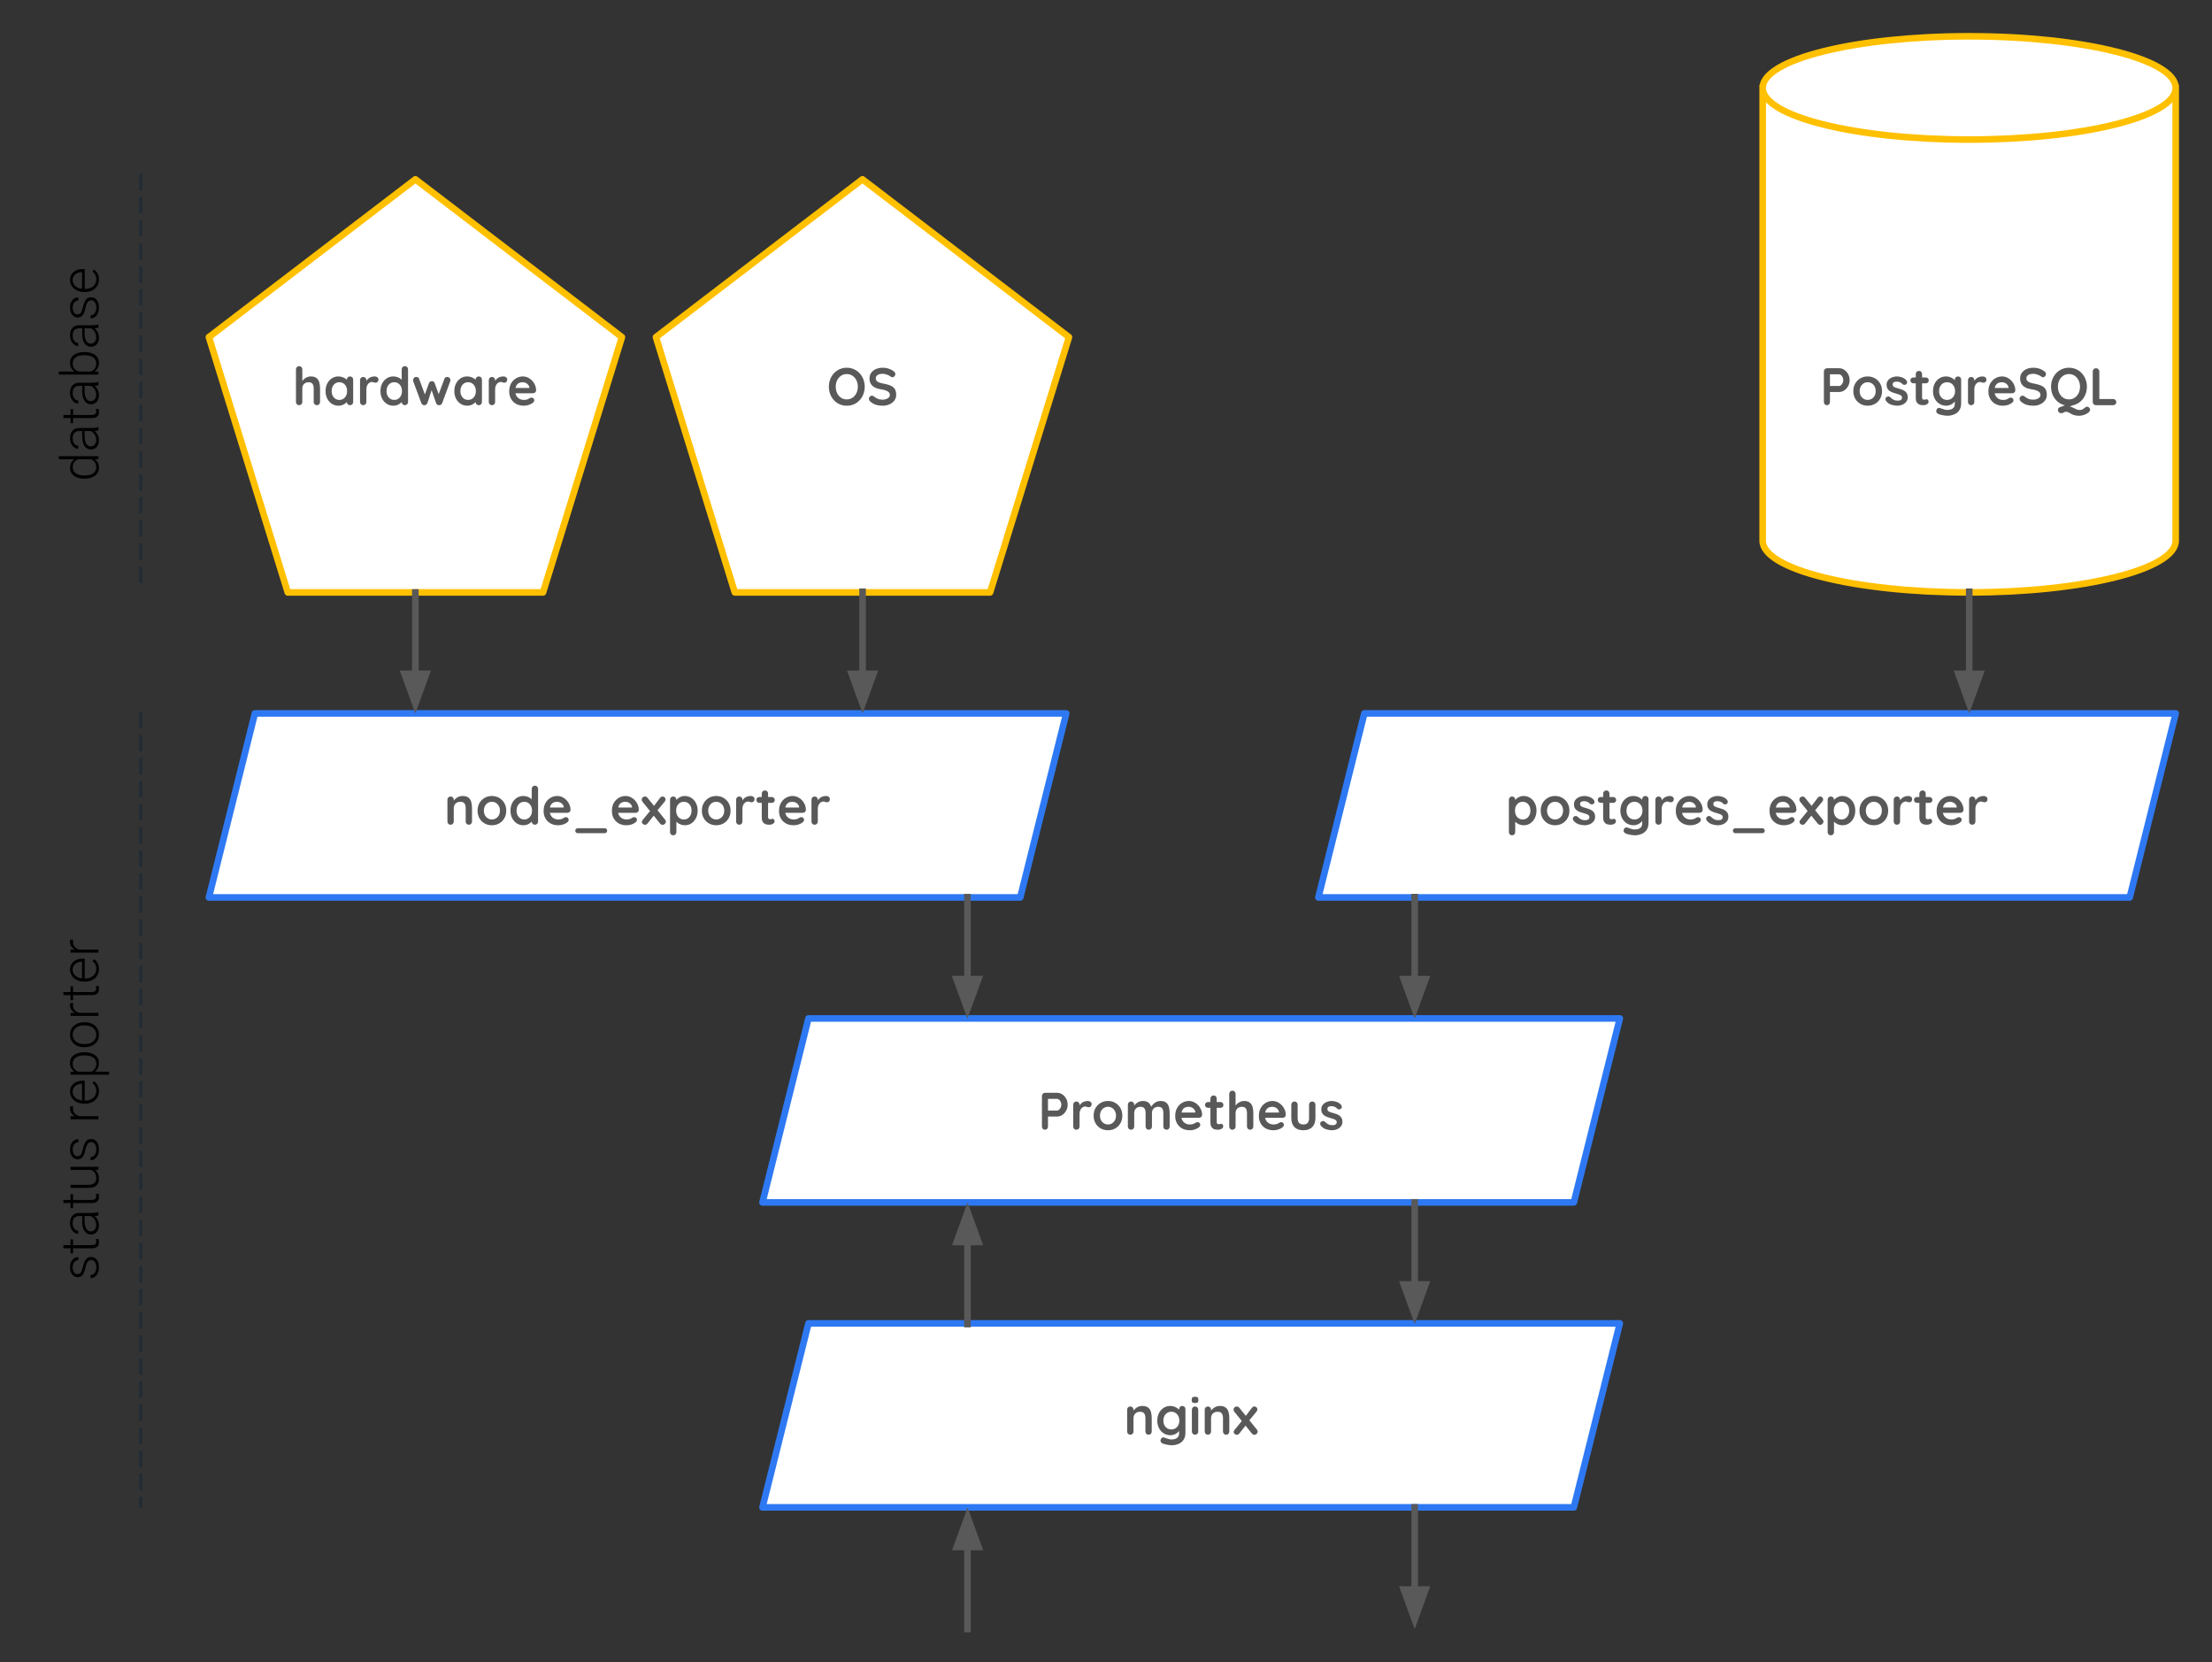 <?xml version="1.0" encoding="UTF-8" standalone="no"?>
<svg
   width="670.7"
   height="503.84"
   fill="none"
   stroke-linecap="square"
   stroke-miterlimit="10"
   version="1.1"
   viewBox="0 0 670.7 503.84"
   id="svg37033"
   sodipodi:docname="status_reporter_db_nodes.svg"
   inkscape:version="1.2.2 (b0a8486541, 2022-12-01)"
   xmlns:inkscape="http://www.inkscape.org/namespaces/inkscape"
   xmlns:sodipodi="http://sodipodi.sourceforge.net/DTD/sodipodi-0.dtd"
   xmlns="http://www.w3.org/2000/svg"
   xmlns:svg="http://www.w3.org/2000/svg">
  <rect x="0" y="0" width="670.7" height="503.84" fill="#333333" stroke="none"/>
  <sodipodi:namedview
     id="namedview37035"
     pagecolor="#ffffff"
     bordercolor="#000000"
     borderopacity="0.25"
     inkscape:showpageshadow="2"
     inkscape:pageopacity="0.0"
     inkscape:pagecheckerboard="0"
     inkscape:deskcolor="#d1d1d1"
     showgrid="false"
     inkscape:zoom="1.4802329"
     inkscape:cx="384.0612"
     inkscape:cy="242.52941"
     inkscape:window-width="2558"
     inkscape:window-height="1420"
     inkscape:window-x="0"
     inkscape:window-y="18"
     inkscape:window-maximized="1"
     inkscape:current-layer="svg37033" />
  <defs
     id="defs36887">
    <clipPath
       id="clipPath14344">
      <path
         d="m0 0h2560v1440h-2560z"
         id="path36692" />
    </clipPath>
    <clipPath
       id="clipPath14350">
      <path
         d="m0 0h2560v1440h-2560z"
         id="path36695" />
    </clipPath>
    <clipPath
       id="clipPath14356">
      <path
         d="m0 0h2560v1440h-2560z"
         id="path36698" />
    </clipPath>
    <clipPath
       id="clipPath14362">
      <path
         d="m0 0h2560v1440h-2560z"
         id="path36701" />
    </clipPath>
    <clipPath
       id="clipPath14368">
      <path
         d="m0 0h2560v1440h-2560z"
         id="path36704" />
    </clipPath>
    <clipPath
       id="clipPath14374">
      <path
         d="m0 0h2560v1440h-2560z"
         id="path36707" />
    </clipPath>
    <clipPath
       id="clipPath14380">
      <path
         d="m0 0h2560v1440h-2560z"
         id="path36710" />
    </clipPath>
    <clipPath
       id="clipPath14386">
      <path
         d="m0 0h2560v1440h-2560z"
         id="path36713" />
    </clipPath>
    <clipPath
       id="clipPath14392">
      <path
         d="m0 0h2560v1440h-2560z"
         id="path36716" />
    </clipPath>
    <clipPath
       id="clipPath14398">
      <path
         d="m0 0h2560v1440h-2560z"
         id="path36719" />
    </clipPath>
    <clipPath
       id="clipPath14404">
      <path
         d="m0 0h2560v1440h-2560z"
         id="path36722" />
    </clipPath>
    <clipPath
       id="clipPath14410">
      <path
         d="m0 0h2560v1440h-2560z"
         id="path36725" />
    </clipPath>
    <clipPath
       id="clipPath14416">
      <path
         d="m0 0h2560v1440h-2560z"
         id="path36728" />
    </clipPath>
    <clipPath
       id="clipPath14422">
      <path
         d="m0 0h2560v1440h-2560z"
         id="path36731" />
    </clipPath>
    <clipPath
       id="clipPath14428">
      <path
         d="m0 0h2560v1440h-2560z"
         id="path36734" />
    </clipPath>
    <clipPath
       id="clipPath14434">
      <path
         d="m0 0h2560v1440h-2560z"
         id="path36737" />
    </clipPath>
    <clipPath
       id="clipPath14440">
      <path
         d="m0 0h2560v1440h-2560z"
         id="path36740" />
    </clipPath>
    <clipPath
       id="clipPath14446">
      <path
         d="m0 0h2560v1440h-2560z"
         id="path36743" />
    </clipPath>
    <clipPath
       id="clipPath14452">
      <path
         d="m0 0h2560v1440h-2560z"
         id="path36746" />
    </clipPath>
    <clipPath
       id="clipPath14458">
      <path
         d="m0 0h2560v1440h-2560z"
         id="path36749" />
    </clipPath>
    <clipPath
       id="clipPath14464">
      <path
         d="m0 0h2560v1440h-2560z"
         id="path36752" />
    </clipPath>
    <clipPath
       id="clipPath14470">
      <path
         d="m0 0h2560v1440h-2560z"
         id="path36755" />
    </clipPath>
    <clipPath
       id="clipPath14476">
      <path
         d="m0 0h2560v1440h-2560z"
         id="path36758" />
    </clipPath>
    <clipPath
       id="clipPath14482">
      <path
         d="m0 0h2560v1440h-2560z"
         id="path36761" />
    </clipPath>
    <clipPath
       id="clipPath14488">
      <path
         d="m0 0h2560v1440h-2560z"
         id="path36764" />
    </clipPath>
    <clipPath
       id="clipPath14494">
      <path
         d="m0 0h2560v1440h-2560z"
         id="path36767" />
    </clipPath>
    <clipPath
       id="clipPath14500">
      <path
         d="m0 0h2560v1440h-2560z"
         id="path36770" />
    </clipPath>
    <clipPath
       id="clipPath14506">
      <path
         d="m0 0h2560v1440h-2560z"
         id="path36773" />
    </clipPath>
    <clipPath
       id="clipPath14512">
      <path
         d="m0 0h2560v1440h-2560z"
         id="path36776" />
    </clipPath>
    <clipPath
       id="clipPath14518">
      <path
         d="m0 0h2560v1440h-2560z"
         id="path36779" />
    </clipPath>
    <clipPath
       id="clipPath14524">
      <path
         d="m0 0h2560v1440h-2560z"
         id="path36782" />
    </clipPath>
    <clipPath
       id="clipPath14530">
      <path
         d="m0 0h2560v1440h-2560z"
         id="path36785" />
    </clipPath>
    <clipPath
       id="clipPath14536">
      <path
         d="m0 0h2560v1440h-2560z"
         id="path36788" />
    </clipPath>
    <clipPath
       id="clipPath14542">
      <path
         d="m0 0h2560v1440h-2560z"
         id="path36791" />
    </clipPath>
    <clipPath
       id="clipPath14548">
      <path
         d="m0 0h2560v1440h-2560z"
         id="path36794" />
    </clipPath>
    <clipPath
       id="clipPath14554">
      <path
         d="m0 0h2560v1440h-2560z"
         id="path36797" />
    </clipPath>
    <clipPath
       id="clipPath14560">
      <path
         d="m0 0h2560v1440h-2560z"
         id="path36800" />
    </clipPath>
    <clipPath
       id="clipPath14566">
      <path
         d="m0 0h2560v1440h-2560z"
         id="path36803" />
    </clipPath>
    <clipPath
       id="clipPath14572">
      <path
         d="m0 0h2560v1440h-2560z"
         id="path36806" />
    </clipPath>
    <clipPath
       id="clipPath14578">
      <path
         d="m0 0h2560v1440h-2560z"
         id="path36809" />
    </clipPath>
    <clipPath
       id="clipPath14584">
      <path
         d="m0 0h2560v1440h-2560z"
         id="path36812" />
    </clipPath>
    <clipPath
       id="clipPath14590">
      <path
         d="m0 0h2560v1440h-2560z"
         id="path36815" />
    </clipPath>
    <clipPath
       id="clipPath14596">
      <path
         d="m0 0h2560v1440h-2560z"
         id="path36818" />
    </clipPath>
    <clipPath
       id="clipPath14602">
      <path
         d="m0 0h2560v1440h-2560z"
         id="path36821" />
    </clipPath>
    <clipPath
       id="clipPath14608">
      <path
         d="m0 0h2560v1440h-2560z"
         id="path36824" />
    </clipPath>
    <clipPath
       id="clipPath14614">
      <path
         d="m0 0h2560v1440h-2560z"
         id="path36827" />
    </clipPath>
    <clipPath
       id="clipPath14620">
      <path
         d="m0 0h2560v1440h-2560z"
         id="path36830" />
    </clipPath>
    <clipPath
       id="clipPath14626">
      <path
         d="m0 0h2560v1440h-2560z"
         id="path36833" />
    </clipPath>
    <clipPath
       id="clipPath14632">
      <path
         d="m0 0h2560v1440h-2560z"
         id="path36836" />
    </clipPath>
    <clipPath
       id="clipPath14638">
      <path
         d="m0 0h2560v1440h-2560z"
         id="path36839" />
    </clipPath>
    <clipPath
       id="clipPath14644">
      <path
         d="m0 0h2560v1440h-2560z"
         id="path36842" />
    </clipPath>
    <clipPath
       id="clipPath14650">
      <path
         d="m0 0h2560v1440h-2560z"
         id="path36845" />
    </clipPath>
    <clipPath
       id="clipPath14656">
      <path
         d="m0 0h2560v1440h-2560z"
         id="path36848" />
    </clipPath>
    <clipPath
       id="clipPath14662">
      <path
         d="m0 0h2560v1440h-2560z"
         id="path36851" />
    </clipPath>
    <clipPath
       id="clipPath14668">
      <path
         d="m0 0h2560v1440h-2560z"
         id="path36854" />
    </clipPath>
    <clipPath
       id="clipPath14674">
      <path
         d="m0 0h2560v1440h-2560z"
         id="path36857" />
    </clipPath>
    <clipPath
       id="clipPath14680">
      <path
         d="m0 0h2560v1440h-2560z"
         id="path36860" />
    </clipPath>
    <clipPath
       id="clipPath14686">
      <path
         d="m0 0h2560v1440h-2560z"
         id="path36863" />
    </clipPath>
    <clipPath
       id="clipPath14692">
      <path
         d="m0 0h2560v1440h-2560z"
         id="path36866" />
    </clipPath>
    <clipPath
       id="clipPath14698">
      <path
         d="m0 0h2560v1440h-2560z"
         id="path36869" />
    </clipPath>
    <clipPath
       id="clipPath14704">
      <path
         d="m0 0h2560v1440h-2560z"
         id="path36872" />
    </clipPath>
    <clipPath
       id="clipPath14734">
      <path
         d="m0 0h2560v1440h-2560z"
         id="path36875" />
    </clipPath>
    <clipPath
       id="clipPath14740">
      <path
         d="m0 0h2560v1440h-2560z"
         id="path36878" />
    </clipPath>
    <clipPath
       id="clipPath14746">
      <path
         d="m0 0h2560v1440h-2560z"
         id="path36881" />
    </clipPath>
    <clipPath
       id="clipPath14752">
      <path
         d="m0 0h2560v1440h-2560z"
         id="path36884" />
    </clipPath>
  </defs>
  <g
     id="g38847">
    <g
       transform="matrix(.5 0 0 .5 -480.56 -105.64)"
       fill-rule="evenodd"
       id="g36923">
      <path
         d="m1087.8 415.67 125.23-95.666 125.23 95.666-47.833 154.79h-154.79z"
         clip-path="url(#clipPath14752)"
         fill="#fff"
         id="path36889" />
      <path
         d="m1087.8 415.67 125.23-95.666 125.23 95.666-47.833 154.79h-154.79z"
         clip-path="url(#clipPath14746)"
         stroke="#ffc000"
         stroke-linecap="butt"
         stroke-linejoin="round"
         stroke-width="4"
         id="path36891" />
      <path
         d="m1358.9 415.67 125.23-95.666 125.23 95.666-47.833 154.79h-154.79z"
         clip-path="url(#clipPath14740)"
         fill="#fff"
         id="path36893" />
      <path
         d="m1358.9 415.67 125.23-95.666 125.23 95.666-47.833 154.79h-154.79z"
         clip-path="url(#clipPath14734)"
         stroke="#ffc000"
         stroke-linecap="butt"
         stroke-linejoin="round"
         stroke-width="4"
         id="path36895" />
      <path
         d="m2030.1 264.59c0 17.29 56.067 31.307 125.23 31.307s125.23-14.017 125.23-31.307v274.55c0 17.29-56.067 31.307-125.23 31.307s-125.23-14.017-125.23-31.307z"
         clip-path="url(#clipPath14704)"
         fill="#fff"
         id="path36897" />
      <path
         d="m2030.1 264.59c0-17.29 56.067-31.307 125.23-31.307s125.23 14.017 125.23 31.307-56.067 31.307-125.23 31.307-125.23-14.017-125.23-31.307z"
         clip-path="url(#clipPath14698)"
         fill="#fff"
         id="path36899" />
      <path
         d="m2280.5 264.59c0 17.29-56.067 31.307-125.23 31.307s-125.23-14.017-125.23-31.307 56.067-31.307 125.23-31.307 125.23 14.017 125.23 31.307v274.55c0 17.29-56.067 31.307-125.23 31.307s-125.23-14.017-125.23-31.307v-274.55"
         clip-path="url(#clipPath14692)"
         fill="#000"
         fill-opacity="0"
         id="path36901" />
      <path
         d="m2280.5 264.59c0 17.29-56.067 31.307-125.23 31.307s-125.23-14.017-125.23-31.307 56.067-31.307 125.23-31.307 125.23 14.017 125.23 31.307v274.55c0 17.29-56.067 31.307-125.23 31.307s-125.23-14.017-125.23-31.307v-274.55"
         clip-path="url(#clipPath14686)"
         stroke="#ffc000"
         stroke-linecap="butt"
         stroke-linejoin="round"
         stroke-width="4"
         id="path36903" />
      <path
         d="m1087.8 755.38 27.89-111.56h492.02l-27.89 111.56z"
         clip-path="url(#clipPath14680)"
         fill="#fff"
         id="path36905" />
      <path
         d="m1087.8 755.38 27.89-111.56h492.02l-27.89 111.56z"
         clip-path="url(#clipPath14674)"
         stroke="#2e79f3"
         stroke-linecap="butt"
         stroke-linejoin="round"
         stroke-width="4"
         id="path36907" />
      <path
         d="m1213 570.47v73.354"
         clip-path="url(#clipPath14668)"
         fill="#000"
         fill-opacity="0"
         id="path36909" />
      <path
         d="m1213 570.47v49.354"
         clip-path="url(#clipPath14662)"
         stroke="#595959"
         stroke-linecap="butt"
         stroke-linejoin="round"
         stroke-width="4"
         id="path36911" />
      <path
         d="m1206.4 619.82 6.607 18.152 6.607-18.152z"
         clip-path="url(#clipPath14656)"
         fill="#595959"
         stroke="#595959"
         stroke-linecap="butt"
         stroke-width="4"
         id="path36913" />
      <path
         d="m1484.2 570.07v73.732"
         clip-path="url(#clipPath14650)"
         fill="#000"
         fill-opacity="0"
         id="path36915" />
      <path
         d="m1484.2 570.07v49.732"
         clip-path="url(#clipPath14644)"
         stroke="#595959"
         stroke-linecap="butt"
         stroke-linejoin="round"
         stroke-width="4"
         id="path36917" />
      <path
         d="m1477.6 619.81 6.607 18.152 6.607-18.152z"
         clip-path="url(#clipPath14638)"
         fill="#595959"
         stroke="#595959"
         stroke-linecap="butt"
         stroke-width="4"
         id="path36919" />
      <path
         d="m1122.8 344.3h180.41v201.86h-180.41z"
         clip-path="url(#clipPath14632)"
         fill="#000"
         fill-opacity="0"
         id="path36921" />
    </g>
    <path
       transform="matrix(.5 0 0 .5 -480.56 -105.64)"
       d="m1149.6 439.51q2.297 0 3.5 1 1.203 0.984 1.641 2.641 0.453 1.641 0.453 3.656v8.188q0 0.828-0.547 1.391t-1.375 0.562-1.375-0.562-0.547-1.391v-8.188q0-1.062-0.266-1.906-0.25-0.844-0.922-1.359-0.672-0.516-1.906-0.516-1.219 0-2.094 0.516-0.859 0.516-1.297 1.359-0.422 0.844-0.422 1.906v8.188q0 0.828-0.547 1.391t-1.375 0.562-1.375-0.562-0.547-1.391v-19.781q0-0.828 0.547-1.391t1.375-0.562 1.375 0.562 0.547 1.391v7.938l-0.484-0.094q0.297-0.547 0.797-1.172 0.516-0.625 1.25-1.156 0.734-0.547 1.625-0.875 0.906-0.344 1.969-0.344zm23.768 0q0.828 0 1.375 0.547 0.547 0.531 0.547 1.406v13.531q0 0.828-0.547 1.391t-1.375 0.562-1.375-0.562-0.547-1.391v-1.562l0.703 0.281q0 0.422-0.453 1.016-0.438 0.594-1.203 1.172-0.766 0.562-1.812 0.969-1.031 0.391-2.25 0.391-2.219 0-4.016-1.125-1.781-1.141-2.828-3.141-1.031-2-1.031-4.594 0-2.625 1.031-4.625 1.047-2 2.797-3.125 1.766-1.141 3.922-1.141 1.375 0 2.516 0.422 1.156 0.406 2 1.047 0.859 0.641 1.312 1.297 0.469 0.656 0.469 1.109l-1.156 0.406v-2.328q0-0.828 0.547-1.391t1.375-0.562zm-6.469 14.234q1.422 0 2.469-0.703 1.062-0.703 1.656-1.922 0.594-1.219 0.594-2.719 0-1.531-0.594-2.75-0.594-1.219-1.656-1.922-1.047-0.703-2.469-0.703-1.375 0-2.438 0.703-1.047 0.703-1.641 1.922-0.594 1.219-0.594 2.75 0 1.5 0.594 2.719 0.594 1.219 1.641 1.922 1.062 0.703 2.438 0.703zm14.471 3.203q-0.828 0-1.375-0.562t-0.547-1.391v-13.219q0-0.828 0.547-1.391t1.375-0.562 1.375 0.562 0.547 1.391v3.016l-0.219-2.141q0.344-0.781 0.906-1.359 0.562-0.594 1.266-1t1.5-0.594 1.594-0.188q0.969 0 1.625 0.547 0.656 0.531 0.656 1.281 0 1.047-0.547 1.516t-1.188 0.469q-0.609 0-1.109-0.219-0.484-0.234-1.125-0.234-0.578 0-1.172 0.281-0.594 0.266-1.094 0.844-0.484 0.562-0.797 1.422-0.297 0.844-0.297 2v7.578q0 0.828-0.547 1.391t-1.375 0.562zm25.278-23.688q0.828 0 1.375 0.547 0.547 0.547 0.547 1.406v19.781q0 0.828-0.547 1.391-0.547 0.562-1.375 0.562-0.828 0-1.375-0.562-0.547-0.562-0.547-1.391v-1.562l0.703 0.281q0 0.422-0.453 1.016-0.438 0.594-1.203 1.172-0.766 0.562-1.812 0.969-1.031 0.391-2.25 0.391-2.219 0-4.016-1.125-1.781-1.141-2.828-3.141-1.031-2-1.031-4.594 0-2.625 1.031-4.625 1.047-2 2.797-3.125 1.766-1.141 3.922-1.141 1.375 0 2.516 0.422 1.156 0.406 2 1.047 0.859 0.641 1.312 1.297 0.469 0.656 0.469 1.109l-1.156 0.406v-8.578q0-0.828 0.547-1.391 0.547-0.562 1.375-0.562zm-6.469 20.484q1.422 0 2.469-0.703 1.062-0.703 1.656-1.922 0.594-1.219 0.594-2.719 0-1.531-0.594-2.75-0.594-1.219-1.656-1.922-1.047-0.703-2.469-0.703-1.375 0-2.438 0.703-1.047 0.703-1.641 1.922-0.594 1.219-0.594 2.75 0 1.5 0.594 2.719 0.594 1.219 1.641 1.922 1.062 0.703 2.438 0.703zm32.268-13.922q0.734 0 1.266 0.562 0.547 0.562 0.547 1.422 0 0.234-0.031 0.406-0.031 0.172-0.094 0.328l-4.891 13.188q-0.219 0.641-0.797 0.984-0.578 0.328-1.219 0.234-1.094-0.062-1.641-1.219l-3.156-9.125 0.828 0.047-2.984 9.078q-0.531 1.156-1.625 1.219-0.609 0.094-1.203-0.234-0.594-0.344-0.812-0.984l-4.891-13.188q-0.141-0.344-0.141-0.734 0-0.766 0.516-1.375 0.516-0.609 1.406-0.609 0.609 0 1.094 0.297 0.484 0.281 0.672 0.922l3.875 10.5-0.797-0.062 2.906-7.906q0.516-1.188 1.766-1.188 0.703 0 1.062 0.312 0.375 0.297 0.594 0.875l2.906 7.906-0.953 0.125 3.938-10.562q0.375-1.219 1.859-1.219zm19.001-0.312q0.828 0 1.375 0.547 0.547 0.531 0.547 1.406v13.531q0 0.828-0.547 1.391t-1.375 0.562-1.375-0.562-0.547-1.391v-1.562l0.703 0.281q0 0.422-0.453 1.016-0.438 0.594-1.203 1.172-0.766 0.562-1.812 0.969-1.031 0.391-2.25 0.391-2.219 0-4.016-1.125-1.781-1.141-2.828-3.141-1.031-2-1.031-4.594 0-2.625 1.031-4.625 1.047-2 2.797-3.125 1.766-1.141 3.922-1.141 1.375 0 2.516 0.422 1.156 0.406 2 1.047 0.859 0.641 1.312 1.297 0.469 0.656 0.469 1.109l-1.156 0.406v-2.328q0-0.828 0.547-1.391t1.375-0.562zm-6.469 14.234q1.422 0 2.469-0.703 1.062-0.703 1.656-1.922 0.594-1.219 0.594-2.719 0-1.531-0.594-2.75-0.594-1.219-1.656-1.922-1.047-0.703-2.469-0.703-1.375 0-2.438 0.703-1.047 0.703-1.641 1.922-0.594 1.219-0.594 2.75 0 1.5 0.594 2.719 0.594 1.219 1.641 1.922 1.062 0.703 2.438 0.703zm14.471 3.203q-0.828 0-1.375-0.562t-0.547-1.391v-13.219q0-0.828 0.547-1.391t1.375-0.562 1.375 0.562 0.547 1.391v3.016l-0.219-2.141q0.344-0.781 0.906-1.359 0.562-0.594 1.266-1t1.5-0.594 1.594-0.188q0.969 0 1.625 0.547 0.656 0.531 0.656 1.281 0 1.047-0.547 1.516t-1.188 0.469q-0.609 0-1.109-0.219-0.484-0.234-1.125-0.234-0.578 0-1.172 0.281-0.594 0.266-1.094 0.844-0.484 0.562-0.797 1.422-0.297 0.844-0.297 2v7.578q0 0.828-0.547 1.391t-1.375 0.562zm19.325 0.312q-2.719 0-4.719-1.125-2-1.141-3.078-3.094-1.062-1.953-1.062-4.406 0-2.891 1.156-4.922 1.172-2.031 3.062-3.109 1.891-1.094 4-1.094 1.641 0 3.094 0.672 1.453 0.672 2.562 1.844 1.125 1.156 1.781 2.703 0.656 1.531 0.656 3.266-0.031 0.766-0.609 1.25-0.562 0.469-1.344 0.469h-12.219l-0.953-3.203h11.734l-0.703 0.641v-0.859q-0.062-0.922-0.656-1.656-0.594-0.75-1.469-1.172-0.875-0.438-1.875-0.438-0.953 0-1.797 0.266-0.828 0.25-1.438 0.859-0.609 0.609-0.969 1.641-0.344 1.016-0.344 2.578 0 1.734 0.719 2.938 0.734 1.188 1.859 1.812 1.141 0.625 2.422 0.625 1.188 0 1.891-0.188 0.703-0.188 1.125-0.453 0.438-0.281 0.797-0.469 0.578-0.297 1.078-0.297 0.703 0 1.172 0.484 0.469 0.484 0.469 1.109 0 0.875-0.906 1.578-0.828 0.703-2.328 1.234-1.5 0.516-3.109 0.516z"
       clip-path="url(#clipPath14626)"
       fill="#595959"
       id="path36925" />
    <path
       transform="matrix(.5 0 0 .5 -480.56 -105.64)"
       d="m1212.2 643.82h271.15v111.56h-271.15z"
       clip-path="url(#clipPath14620)"
       fill="#000"
       fill-opacity="0"
       fill-rule="evenodd"
       id="path36927" />
    <path
       transform="matrix(.5 0 0 .5 -480.56 -105.64)"
       d="m1241.6 693.88q2.359 0 3.594 1 1.234 0.984 1.688 2.641 0.469 1.641 0.469 3.656v8.188q0 0.828-0.547 1.391-0.531 0.562-1.359 0.562-0.844 0-1.391-0.562-0.531-0.562-0.531-1.391v-8.188q0-1.062-0.281-1.906-0.266-0.844-0.969-1.359-0.703-0.516-2.016-0.516-1.281 0-2.172 0.516-0.875 0.516-1.344 1.359-0.453 0.844-0.453 1.906v8.188q0 0.828-0.547 1.391-0.547 0.562-1.375 0.562-0.828 0-1.375-0.562-0.547-0.562-0.547-1.391v-13.219q0-0.828 0.547-1.391 0.547-0.562 1.375-0.562 0.828 0 1.375 0.562 0.547 0.562 0.547 1.391v1.375l-0.484-0.094q0.297-0.547 0.828-1.172 0.547-0.625 1.281-1.156 0.734-0.547 1.656-0.875 0.938-0.344 2.031-0.344zm26.525 8.891q0 2.625-1.172 4.625-1.156 2-3.125 3.125-1.969 1.109-4.406 1.109t-4.406-1.109q-1.969-1.125-3.141-3.125-1.156-2-1.156-4.625t1.156-4.625q1.172-2 3.141-3.125 1.969-1.141 4.406-1.141t4.406 1.141q1.969 1.125 3.125 3.125 1.172 2 1.172 4.625zm-3.844 0q0-1.625-0.656-2.828-0.656-1.203-1.766-1.875-1.094-0.672-2.438-0.672-1.344 0-2.453 0.672-1.094 0.672-1.75 1.875-0.656 1.203-0.656 2.828 0 1.609 0.656 2.812 0.656 1.188 1.75 1.859 1.109 0.672 2.453 0.672 1.344 0 2.438-0.672 1.109-0.672 1.766-1.859 0.656-1.203 0.656-2.812zm21.218-15.141q0.828 0 1.375 0.547 0.547 0.547 0.547 1.406v19.781q0 0.828-0.547 1.391-0.547 0.562-1.375 0.562-0.828 0-1.375-0.562-0.547-0.562-0.547-1.391v-1.562l0.703 0.281q0 0.422-0.453 1.016-0.438 0.594-1.203 1.172-0.766 0.562-1.812 0.969-1.031 0.391-2.25 0.391-2.219 0-4.016-1.125-1.781-1.141-2.828-3.141-1.031-2-1.031-4.594 0-2.625 1.031-4.625 1.047-2 2.797-3.125 1.766-1.141 3.922-1.141 1.375 0 2.516 0.422 1.156 0.406 2 1.047 0.859 0.641 1.312 1.297 0.469 0.656 0.469 1.109l-1.156 0.406v-8.578q0-0.828 0.547-1.391 0.547-0.562 1.375-0.562zm-6.469 20.484q1.422 0 2.469-0.703 1.062-0.703 1.656-1.922 0.594-1.219 0.594-2.719 0-1.531-0.594-2.75-0.594-1.219-1.656-1.922-1.047-0.703-2.469-0.703-1.375 0-2.438 0.703-1.047 0.703-1.641 1.922-0.594 1.219-0.594 2.75 0 1.5 0.594 2.719 0.594 1.219 1.641 1.922 1.062 0.703 2.438 0.703zm20.612 3.516q-2.719 0-4.719-1.125-2-1.141-3.078-3.094-1.062-1.953-1.062-4.406 0-2.891 1.156-4.922 1.172-2.031 3.062-3.109 1.891-1.094 4-1.094 1.641 0 3.094 0.672 1.453 0.672 2.562 1.844 1.125 1.156 1.781 2.703 0.656 1.531 0.656 3.266-0.031 0.766-0.609 1.25-0.562 0.469-1.344 0.469h-12.219l-0.953-3.203h11.734l-0.703 0.641v-0.859q-0.062-0.922-0.656-1.656-0.594-0.75-1.469-1.172-0.875-0.438-1.875-0.438-0.953 0-1.797 0.266-0.828 0.25-1.438 0.859-0.609 0.609-0.969 1.641-0.344 1.016-0.344 2.578 0 1.734 0.719 2.938 0.734 1.188 1.859 1.812 1.141 0.625 2.422 0.625 1.188 0 1.891-0.188t1.125-0.453q0.438-0.281 0.797-0.469 0.578-0.297 1.078-0.297 0.703 0 1.172 0.484 0.469 0.484 0.469 1.109 0 0.875-0.906 1.578-0.828 0.703-2.328 1.234-1.5 0.516-3.109 0.516zm11.88 4.812q-0.672 0-1.109-0.438t-0.438-1.078q0-0.641 0.438-1.078 0.438-0.422 1.109-0.422h16.25q0.672 0 1.094 0.422 0.438 0.438 0.438 1.109 0 0.641-0.438 1.062-0.422 0.422-1.094 0.422zm29.528-4.812q-2.719 0-4.719-1.125-2-1.141-3.078-3.094-1.062-1.953-1.062-4.406 0-2.891 1.156-4.922 1.172-2.031 3.062-3.109 1.891-1.094 4-1.094 1.641 0 3.094 0.672 1.453 0.672 2.562 1.844 1.125 1.156 1.781 2.703 0.656 1.531 0.656 3.266-0.031 0.766-0.609 1.25-0.562 0.469-1.344 0.469h-12.219l-0.953-3.203h11.734l-0.703 0.641v-0.859q-0.062-0.922-0.656-1.656-0.594-0.75-1.469-1.172-0.875-0.438-1.875-0.438-0.953 0-1.797 0.266-0.828 0.25-1.438 0.859-0.609 0.609-0.969 1.641-0.344 1.016-0.344 2.578 0 1.734 0.719 2.938 0.734 1.188 1.859 1.812 1.141 0.625 2.422 0.625 1.188 0 1.891-0.188t1.125-0.453q0.438-0.281 0.797-0.469 0.578-0.297 1.078-0.297 0.703 0 1.172 0.484 0.469 0.484 0.469 1.109 0 0.875-0.906 1.578-0.828 0.703-2.328 1.234-1.5 0.516-3.109 0.516zm11.177-17.438q0.922 0 1.562 0.812l10.688 13.266q0.422 0.516 0.422 1.156 0 0.797-0.609 1.375-0.609 0.578-1.344 0.578-0.938 0-1.578-0.828l-10.688-13.281q-0.406-0.516-0.406-1.156 0-0.828 0.578-1.375 0.594-0.547 1.375-0.547zm0.031 17.156q-0.641 0-1.266-0.484-0.625-0.5-0.625-1.203 0-0.641 0.484-1.219l4.891-5.984 1.922 3.203-3.875 4.891q-0.609 0.797-1.531 0.797zm10.656-17.156q0.766 0 1.281 0.531 0.531 0.531 0.531 1.203 0 0.312-0.094 0.641-0.094 0.312-0.344 0.609l-4.844 5.891-2.016-2.797 3.938-5.203q0.641-0.875 1.547-0.875zm13.396-0.312q2.25 0 4.016 1.141 1.781 1.125 2.812 3.109 1.047 1.984 1.047 4.609t-1.047 4.625q-1.031 2-2.781 3.141-1.734 1.125-3.906 1.125-1.281 0-2.406-0.406-1.125-0.422-1.969-1.062-0.844-0.641-1.312-1.297-0.469-0.656-0.469-1.094l1-0.422v8.422q0 0.828-0.547 1.391-0.547 0.562-1.375 0.562-0.828 0-1.375-0.547-0.547-0.547-0.547-1.406v-19.625q0-0.828 0.547-1.391 0.547-0.562 1.375-0.562 0.828 0 1.375 0.562 0.547 0.562 0.547 1.391v1.578l-0.547-0.297q0-0.406 0.438-1 0.453-0.594 1.219-1.188 0.781-0.594 1.781-0.969 1.016-0.391 2.125-0.391zm-0.469 3.516q-1.406 0-2.469 0.703-1.062 0.703-1.656 1.906-0.578 1.203-0.578 2.734 0 1.5 0.578 2.734 0.594 1.234 1.656 1.938 1.062 0.703 2.469 0.703 1.406 0 2.438-0.703 1.047-0.703 1.641-1.938 0.594-1.234 0.594-2.734 0-1.531-0.594-2.734-0.594-1.203-1.641-1.906-1.031-0.703-2.438-0.703zm28.315 5.375q0 2.625-1.172 4.625-1.156 2-3.125 3.125-1.969 1.109-4.406 1.109t-4.406-1.109q-1.969-1.125-3.141-3.125-1.156-2-1.156-4.625t1.156-4.625q1.172-2 3.141-3.125 1.969-1.141 4.406-1.141t4.406 1.141q1.969 1.125 3.125 3.125 1.172 2 1.172 4.625zm-3.844 0q0-1.625-0.656-2.828-0.656-1.203-1.766-1.875-1.094-0.672-2.438-0.672-1.344 0-2.453 0.672-1.094 0.672-1.75 1.875-0.656 1.203-0.656 2.828 0 1.609 0.656 2.812 0.656 1.188 1.75 1.859 1.109 0.672 2.453 0.672 1.344 0 2.438-0.672 1.109-0.672 1.766-1.859 0.656-1.203 0.656-2.812zm9.124 8.547q-0.828 0-1.375-0.562t-0.547-1.391v-13.219q0-0.828 0.547-1.391t1.375-0.562 1.375 0.562 0.547 1.391v3.016l-0.219-2.141q0.344-0.781 0.906-1.359 0.562-0.594 1.266-1t1.5-0.594 1.594-0.188q0.969 0 1.625 0.547 0.656 0.531 0.656 1.281 0 1.047-0.547 1.516-0.547 0.469-1.188 0.469-0.609 0-1.109-0.219-0.484-0.234-1.125-0.234-0.578 0-1.172 0.281-0.594 0.266-1.094 0.844-0.484 0.562-0.797 1.422-0.297 0.844-0.297 2v7.578q0 0.828-0.547 1.391t-1.375 0.562zm12.154-16.797h7.594q0.766 0 1.266 0.516 0.516 0.5 0.516 1.266 0 0.75-0.516 1.25-0.5 0.484-1.266 0.484h-7.594q-0.766 0-1.281-0.5-0.5-0.516-0.5-1.297 0-0.734 0.5-1.219 0.516-0.5 1.281-0.5zm3.438-4q0.828 0 1.344 0.562 0.531 0.547 0.531 1.391v14.234q0 0.453 0.172 0.75 0.188 0.281 0.484 0.406 0.312 0.125 0.656 0.125 0.391 0 0.703-0.141 0.328-0.141 0.75-0.141 0.438 0 0.797 0.422 0.375 0.406 0.375 1.141 0 0.891-0.984 1.469-0.969 0.578-2.078 0.578-0.672 0-1.5-0.109-0.812-0.109-1.531-0.547-0.719-0.438-1.203-1.328-0.469-0.891-0.469-2.469v-14.391q0-0.844 0.547-1.391 0.562-0.562 1.406-0.562zm17.366 21.109q-2.719 0-4.719-1.125-2-1.141-3.078-3.094-1.062-1.953-1.062-4.406 0-2.891 1.156-4.922 1.172-2.031 3.062-3.109 1.891-1.094 4-1.094 1.641 0 3.094 0.672 1.453 0.672 2.562 1.844 1.125 1.156 1.781 2.703 0.656 1.531 0.656 3.266-0.031 0.766-0.609 1.25-0.562 0.469-1.344 0.469h-12.219l-0.953-3.203h11.734l-0.703 0.641v-0.859q-0.062-0.922-0.656-1.656-0.594-0.75-1.469-1.172-0.875-0.438-1.875-0.438-0.953 0-1.797 0.266-0.828 0.25-1.438 0.859-0.609 0.609-0.969 1.641-0.344 1.016-0.344 2.578 0 1.734 0.719 2.938 0.734 1.188 1.859 1.812 1.141 0.625 2.422 0.625 1.188 0 1.891-0.188t1.125-0.453q0.438-0.281 0.797-0.469 0.578-0.297 1.078-0.297 0.703 0 1.172 0.484 0.469 0.484 0.469 1.109 0 0.875-0.906 1.578-0.828 0.703-2.328 1.234-1.5 0.516-3.109 0.516zm12.74-0.312q-0.828 0-1.375-0.562t-0.547-1.391v-13.219q0-0.828 0.547-1.391t1.375-0.562 1.375 0.562 0.547 1.391v3.016l-0.219-2.141q0.344-0.781 0.906-1.359 0.562-0.594 1.266-1t1.5-0.594 1.594-0.188q0.969 0 1.625 0.547 0.656 0.531 0.656 1.281 0 1.047-0.547 1.516t-1.188 0.469q-0.609 0-1.109-0.219-0.484-0.234-1.125-0.234-0.578 0-1.172 0.281-0.594 0.266-1.094 0.844-0.484 0.562-0.797 1.422-0.297 0.844-0.297 2v7.578q0 0.828-0.547 1.391t-1.375 0.562z"
       clip-path="url(#clipPath14614)"
       fill="#595959"
       id="path36929" />
    <path
       transform="matrix(.5 0 0 .5 -480.56 -105.64)"
       d="m1394 344.3h180.41v201.86h-180.41z"
       clip-path="url(#clipPath14608)"
       fill="#000"
       fill-opacity="0"
       fill-rule="evenodd"
       id="path36931" />
    <path
       transform="matrix(.5 0 0 .5 -480.56 -105.64)"
       d="m1485.5 445.75q0 2.406-0.812 4.484-0.797 2.078-2.25 3.672-1.453 1.578-3.453 2.469-2 0.891-4.375 0.891-2.359 0-4.344-0.891-1.984-0.891-3.453-2.469-1.453-1.594-2.25-3.672t-0.797-4.484q0-2.391 0.797-4.469 0.797-2.094 2.25-3.672 1.469-1.578 3.453-2.469 1.984-0.906 4.344-0.906 2.375 0 4.375 0.906 2 0.891 3.453 2.469 1.453 1.578 2.25 3.672 0.812 2.078 0.812 4.469zm-4.172 0q0-2.141-0.859-3.875-0.859-1.75-2.375-2.766-1.5-1.031-3.484-1.031t-3.484 1.031q-1.5 1.016-2.359 2.75-0.844 1.719-0.844 3.891 0 2.141 0.844 3.891 0.859 1.75 2.359 2.781 1.5 1.016 3.484 1.016t3.484-1.016q1.516-1.031 2.375-2.781 0.859-1.75 0.859-3.891zm15.038 11.516q-2.234 0-4.031-0.547-1.781-0.562-3.422-1.969-0.406-0.359-0.641-0.797-0.219-0.453-0.219-0.906 0-0.734 0.531-1.297 0.531-0.562 1.328-0.562 0.609 0 1.078 0.391 1.219 0.984 2.422 1.5 1.203 0.516 2.953 0.516 1.188 0 2.172-0.359 1-0.375 1.609-1 0.609-0.625 0.609-1.422 0-0.969-0.578-1.641-0.578-0.672-1.766-1.125-1.172-0.469-3-0.719-1.734-0.266-3.047-0.781-1.312-0.531-2.188-1.344-0.875-0.828-1.328-1.922-0.453-1.109-0.453-2.484 0-2.078 1.078-3.547 1.078-1.484 2.891-2.25 1.828-0.766 4.031-0.766 2.094 0 3.859 0.625 1.781 0.625 2.906 1.578 0.922 0.734 0.922 1.703 0 0.703-0.547 1.281-0.547 0.578-1.281 0.578-0.469 0-0.859-0.297-0.516-0.453-1.375-0.844-0.859-0.406-1.828-0.672-0.953-0.281-1.797-0.281-1.375 0-2.312 0.359-0.938 0.344-1.422 0.953-0.484 0.609-0.484 1.422 0 0.953 0.562 1.578t1.609 1q1.062 0.359 2.531 0.641 1.922 0.359 3.375 0.844 1.453 0.469 2.406 1.234 0.969 0.75 1.453 1.891 0.484 1.125 0.484 2.75 0 2.094-1.156 3.594-1.156 1.5-3.031 2.297-1.859 0.797-4.047 0.797z"
       clip-path="url(#clipPath14602)"
       fill="#595959"
       id="path36933" />
    <path
       transform="matrix(.5 0 0 .5 -480.56 -105.64)"
       d="m2047.6 343.18h215.43v204.09h-215.43z"
       clip-path="url(#clipPath14596)"
       fill="#000"
       fill-opacity="0"
       fill-rule="evenodd"
       id="path36935" />
    <path
       transform="matrix(.5 0 0 .5 -480.56 -105.64)"
       d="m2076.4 434.54q1.672 0 3.125 0.969 1.453 0.953 2.344 2.594 0.906 1.625 0.906 3.641 0 1.984-0.906 3.625-0.891 1.625-2.344 2.609-1.453 0.969-3.125 0.969h-5.875l0.312-0.578v6.625q0 0.828-0.516 1.391-0.5 0.562-1.344 0.562-0.797 0-1.312-0.562-0.5-0.562-0.5-1.391v-18.5q0-0.828 0.547-1.391 0.562-0.562 1.406-0.562zm0 10.766q0.609 0 1.188-0.516 0.578-0.516 0.953-1.328 0.391-0.812 0.391-1.719 0-0.922-0.391-1.719-0.375-0.812-0.953-1.297-0.578-0.5-1.188-0.5h-5.938l0.375-0.578v8.156l-0.344-0.5zm26.023 3.094q0 2.625-1.172 4.625-1.156 2-3.125 3.125-1.969 1.109-4.406 1.109t-4.406-1.109q-1.969-1.125-3.141-3.125-1.156-2-1.156-4.625t1.156-4.625q1.172-2 3.141-3.125 1.969-1.141 4.406-1.141t4.406 1.141q1.969 1.125 3.125 3.125 1.172 2 1.172 4.625zm-3.844 0q0-1.625-0.656-2.828-0.656-1.203-1.766-1.875-1.094-0.672-2.438-0.672-1.344 0-2.453 0.672-1.094 0.672-1.75 1.875-0.656 1.203-0.656 2.828 0 1.609 0.656 2.812 0.656 1.188 1.75 1.859 1.109 0.672 2.453 0.672 1.344 0 2.438-0.672 1.109-0.672 1.766-1.859 0.656-1.203 0.656-2.812zm6.218 5.891q-0.328-0.453-0.297-1.156 0.031-0.703 0.828-1.219 0.516-0.312 1.094-0.266 0.578 0.047 1.125 0.594 0.922 0.922 1.938 1.438 1.031 0.516 2.578 0.516 0.469-0.031 1.047-0.141 0.578-0.125 1-0.516 0.438-0.406 0.438-1.234 0-0.703-0.484-1.109-0.469-0.422-1.266-0.703-0.781-0.297-1.734-0.562-0.984-0.281-2.031-0.625-1.047-0.359-1.906-0.922-0.859-0.562-1.406-1.484-0.547-0.922-0.547-2.344 0-1.594 0.891-2.703 0.906-1.125 2.328-1.734 1.422-0.609 3-0.609 0.984 0 2.062 0.25 1.094 0.234 2.078 0.766 1 0.516 1.672 1.375 0.359 0.484 0.422 1.156 0.062 0.672-0.609 1.219-0.484 0.391-1.125 0.344-0.641-0.062-1.047-0.438-0.547-0.703-1.469-1.109-0.906-0.422-2.094-0.422-0.469 0-1.031 0.109-0.562 0.109-0.984 0.484-0.406 0.359-0.406 1.156 0 0.734 0.469 1.172 0.484 0.438 1.297 0.703 0.828 0.266 1.75 0.531 0.953 0.25 1.938 0.609 1 0.344 1.828 0.922 0.844 0.578 1.344 1.5 0.516 0.906 0.516 2.312 0 1.625-0.953 2.781t-2.406 1.75q-1.438 0.578-2.938 0.578-1.891 0-3.781-0.641-1.875-0.656-3.125-2.328zm16.596-14.141h7.594q0.766 0 1.266 0.516 0.516 0.5 0.516 1.266 0 0.75-0.516 1.25-0.5 0.484-1.266 0.484h-7.594q-0.766 0-1.281-0.5-0.5-0.516-0.5-1.297 0-0.734 0.5-1.219 0.516-0.5 1.281-0.5zm3.438-4q0.828 0 1.344 0.562 0.531 0.547 0.531 1.391v14.234q0 0.453 0.172 0.75 0.188 0.281 0.484 0.406 0.312 0.125 0.656 0.125 0.391 0 0.703-0.141 0.328-0.141 0.75-0.141 0.438 0 0.797 0.422 0.375 0.406 0.375 1.141 0 0.891-0.984 1.469-0.969 0.578-2.078 0.578-0.672 0-1.5-0.109-0.812-0.109-1.531-0.547-0.719-0.438-1.203-1.328-0.469-0.891-0.469-2.469v-14.391q0-0.844 0.547-1.391 0.562-0.562 1.406-0.562zm16.412 3.359q1.344 0 2.453 0.422 1.125 0.406 1.938 1.047 0.828 0.641 1.281 1.297 0.469 0.656 0.469 1.109l-0.828 0.406v-2.328q0-0.828 0.531-1.391 0.547-0.562 1.391-0.562 0.828 0 1.375 0.547 0.547 0.531 0.547 1.406v14.234q0 2.781-1.203 4.453-1.203 1.688-3.156 2.438-1.953 0.766-4.188 0.766-0.641 0-1.672-0.172-1.016-0.156-1.953-0.391-0.922-0.219-1.406-0.406-0.953-0.406-1.328-1.031-0.359-0.625-0.141-1.328 0.281-0.938 0.922-1.281 0.641-0.328 1.344-0.062 0.328 0.094 1.062 0.375 0.734 0.297 1.609 0.531 0.891 0.234 1.562 0.234 2.391 0 3.547-0.969 1.156-0.953 1.156-2.641v-2.781l0.375 0.281q0 0.422-0.438 1.016-0.422 0.594-1.172 1.172-0.75 0.562-1.781 0.969-1.016 0.391-2.172 0.391-2.266 0-4.094-1.125-1.828-1.141-2.891-3.141-1.047-2-1.047-4.594 0-2.625 1.047-4.625 1.062-2 2.844-3.125 1.797-1.141 4.016-1.141zm0.609 3.516q-1.438 0-2.531 0.703-1.094 0.703-1.703 1.922t-0.609 2.75q0 1.5 0.609 2.719t1.703 1.922q1.094 0.703 2.531 0.703 1.469 0 2.547-0.703 1.094-0.703 1.703-1.922t0.609-2.719q0-1.531-0.609-2.75t-1.703-1.922q-1.078-0.703-2.547-0.703zm14.619 13.922q-0.828 0-1.375-0.562-0.547-0.562-0.547-1.391v-13.219q0-0.828 0.547-1.391 0.547-0.562 1.375-0.562 0.828 0 1.375 0.562 0.547 0.562 0.547 1.391v3.016l-0.219-2.141q0.344-0.781 0.906-1.359 0.562-0.594 1.266-1 0.703-0.406 1.5-0.594 0.797-0.188 1.594-0.188 0.969 0 1.625 0.547 0.656 0.531 0.656 1.281 0 1.047-0.547 1.516-0.547 0.469-1.188 0.469-0.609 0-1.109-0.219-0.484-0.234-1.125-0.234-0.578 0-1.172 0.281-0.594 0.266-1.094 0.844-0.484 0.562-0.797 1.422-0.297 0.844-0.297 2v7.578q0 0.828-0.547 1.391-0.547 0.562-1.375 0.562zm19.325 0.312q-2.719 0-4.719-1.125-2-1.141-3.078-3.094-1.062-1.953-1.062-4.406 0-2.891 1.156-4.922 1.172-2.031 3.062-3.109 1.891-1.094 4-1.094 1.641 0 3.094 0.672 1.453 0.672 2.562 1.844 1.125 1.156 1.781 2.703 0.656 1.531 0.656 3.266-0.031 0.766-0.609 1.25-0.562 0.469-1.344 0.469h-12.219l-0.953-3.203h11.734l-0.703 0.641v-0.859q-0.062-0.922-0.656-1.656-0.594-0.75-1.469-1.172-0.875-0.438-1.875-0.438-0.953 0-1.797 0.266-0.828 0.25-1.438 0.859-0.609 0.609-0.969 1.641-0.344 1.016-0.344 2.578 0 1.734 0.719 2.938 0.734 1.188 1.859 1.812 1.141 0.625 2.422 0.625 1.188 0 1.891-0.188 0.703-0.188 1.125-0.453 0.438-0.281 0.797-0.469 0.578-0.297 1.078-0.297 0.703 0 1.172 0.484 0.469 0.484 0.469 1.109 0 0.875-0.906 1.578-0.828 0.703-2.328 1.234-1.5 0.516-3.109 0.516zm18.333 0q-2.234 0-4.031-0.547-1.781-0.562-3.422-1.969-0.406-0.359-0.641-0.797-0.219-0.453-0.219-0.906 0-0.734 0.531-1.297 0.531-0.562 1.328-0.562 0.609 0 1.078 0.391 1.219 0.984 2.422 1.5 1.203 0.516 2.953 0.516 1.188 0 2.172-0.359 1-0.375 1.609-1 0.609-0.625 0.609-1.422 0-0.969-0.578-1.641-0.578-0.672-1.766-1.125-1.172-0.469-3-0.719-1.734-0.266-3.047-0.781-1.312-0.531-2.188-1.344-0.875-0.828-1.328-1.922-0.453-1.109-0.453-2.484 0-2.078 1.078-3.547 1.078-1.484 2.891-2.25 1.828-0.766 4.031-0.766 2.094 0 3.859 0.625 1.781 0.625 2.906 1.578 0.922 0.734 0.922 1.703 0 0.703-0.547 1.281-0.547 0.578-1.281 0.578-0.469 0-0.859-0.297-0.516-0.453-1.375-0.844-0.859-0.406-1.828-0.672-0.953-0.281-1.797-0.281-1.375 0-2.312 0.359-0.938 0.344-1.422 0.953-0.484 0.609-0.484 1.422 0 0.953 0.562 1.578t1.609 1q1.062 0.359 2.531 0.641 1.922 0.359 3.375 0.844 1.453 0.469 2.406 1.234 0.969 0.75 1.453 1.891 0.484 1.125 0.484 2.75 0 2.094-1.156 3.594-1.156 1.5-3.031 2.297-1.859 0.797-4.047 0.797zm32.651 0.578q0.672 0 1.234 0.562 0.578 0.562 0.578 1.297 0 0.734-0.656 1.391-0.656 0.656-1.688 1.172-1.016 0.516-2.125 0.797-1.094 0.297-1.984 0.297-1.984 0-3.172-0.375t-1.953-0.844q-0.766-0.453-1.438-0.828-0.672-0.359-1.641-0.359-0.594 0-0.969 0.203-0.375 0.219-0.812 0.422-0.422 0.203-1.188 0.203-0.797 0-1.344-0.609-0.547-0.609-0.547-1.312 0-1.25 1.125-1.656l6.625-2.469 2.875 0.703-6.203 2.312 1.828-1.062q1.109 0 1.953 0.328 0.859 0.344 1.625 0.75 0.766 0.422 1.578 0.75 0.812 0.344 1.875 0.344 0.859 0 1.453-0.281 0.594-0.281 1.047-0.641 0.547-0.422 0.969-0.766 0.438-0.328 0.953-0.328zm-0.125-12.094q0 2.406-0.812 4.484-0.797 2.078-2.25 3.672-1.453 1.578-3.453 2.469-2 0.891-4.375 0.891-2.359 0-4.344-0.891-1.984-0.891-3.453-2.469-1.453-1.594-2.25-3.672-0.797-2.078-0.797-4.484 0-2.391 0.797-4.469 0.797-2.094 2.25-3.672 1.469-1.578 3.453-2.469 1.984-0.906 4.344-0.906 2.375 0 4.375 0.906 2 0.891 3.453 2.469 1.453 1.578 2.25 3.672 0.812 2.078 0.812 4.469zm-4.172 0q0-2.141-0.859-3.875-0.859-1.75-2.375-2.766-1.5-1.031-3.484-1.031-1.984 0-3.484 1.031-1.5 1.016-2.359 2.75-0.844 1.719-0.844 3.891 0 2.141 0.844 3.891 0.859 1.75 2.359 2.781 1.5 1.016 3.484 1.016 1.984 0 3.484-1.016 1.516-1.031 2.375-2.781t0.859-3.891zm20.066 7.453q0.828 0 1.391 0.531t0.562 1.359q0 0.797-0.562 1.328t-1.391 0.531h-10.391q-0.844 0-1.406-0.562-0.547-0.562-0.547-1.391v-18.5q0-0.828 0.562-1.391 0.578-0.562 1.484-0.562 0.766 0 1.359 0.562 0.594 0.562 0.594 1.391v17.25l-0.703-0.547z"
       clip-path="url(#clipPath14590)"
       fill="#595959"
       id="path36937" />
    <g
       transform="matrix(.5 0 0 .5 -480.56 -105.64)"
       fill-rule="evenodd"
       id="g36945">
      <path
         d="m1760.6 755.38 27.89-111.56h492.02l-27.89 111.56z"
         clip-path="url(#clipPath14584)"
         fill="#fff"
         id="path36939" />
      <path
         d="m1760.6 755.38 27.89-111.56h492.02l-27.89 111.56z"
         clip-path="url(#clipPath14578)"
         stroke="#2e79f3"
         stroke-linecap="butt"
         stroke-linejoin="round"
         stroke-width="4"
         id="path36941" />
      <path
         d="m1846.1 643.82h348.98v111.56h-348.98z"
         clip-path="url(#clipPath14572)"
         fill="#000"
         fill-opacity="0"
         id="path36943" />
    </g>
    <path
       transform="matrix(.5 0 0 .5 -480.56 -105.64)"
       d="m1885 693.88q2.25 0 4.016 1.141 1.781 1.125 2.812 3.109 1.047 1.984 1.047 4.609t-1.047 4.625q-1.031 2-2.781 3.141-1.734 1.125-3.906 1.125-1.281 0-2.406-0.406-1.125-0.422-1.969-1.062-0.844-0.641-1.312-1.297-0.469-0.656-0.469-1.094l1-0.422v8.422q0 0.828-0.547 1.391t-1.375 0.562-1.375-0.547q-0.547-0.547-0.547-1.406v-19.625q0-0.828 0.547-1.391t1.375-0.562 1.375 0.562 0.547 1.391v1.578l-0.547-0.297q0-0.406 0.438-1 0.453-0.594 1.219-1.188 0.781-0.594 1.781-0.969 1.016-0.391 2.125-0.391zm-0.469 3.516q-1.406 0-2.469 0.703-1.062 0.703-1.656 1.906-0.578 1.203-0.578 2.734 0 1.5 0.578 2.734 0.594 1.234 1.656 1.938 1.062 0.703 2.469 0.703 1.406 0 2.438-0.703 1.047-0.703 1.641-1.938 0.594-1.234 0.594-2.734 0-1.531-0.594-2.734-0.594-1.203-1.641-1.906-1.031-0.703-2.438-0.703zm28.315 5.375q0 2.625-1.172 4.625-1.156 2-3.125 3.125-1.969 1.109-4.406 1.109t-4.406-1.109q-1.969-1.125-3.141-3.125-1.156-2-1.156-4.625t1.156-4.625q1.172-2 3.141-3.125 1.969-1.141 4.406-1.141t4.406 1.141q1.969 1.125 3.125 3.125 1.172 2 1.172 4.625zm-3.844 0q0-1.625-0.656-2.828-0.656-1.203-1.766-1.875-1.094-0.672-2.438-0.672-1.344 0-2.453 0.672-1.094 0.672-1.75 1.875-0.656 1.203-0.656 2.828 0 1.609 0.656 2.812 0.656 1.188 1.75 1.859 1.109 0.672 2.453 0.672 1.344 0 2.438-0.672 1.109-0.672 1.766-1.859 0.656-1.203 0.656-2.812zm6.218 5.891q-0.328-0.453-0.297-1.156 0.031-0.703 0.828-1.219 0.516-0.312 1.094-0.266 0.578 0.047 1.125 0.594 0.922 0.922 1.938 1.438 1.031 0.516 2.578 0.516 0.469-0.031 1.047-0.141 0.578-0.125 1-0.516 0.438-0.406 0.438-1.234 0-0.703-0.484-1.109-0.469-0.422-1.266-0.703-0.781-0.297-1.734-0.562-0.984-0.281-2.031-0.625-1.047-0.359-1.906-0.922-0.859-0.562-1.406-1.484-0.547-0.922-0.547-2.344 0-1.594 0.891-2.703 0.906-1.125 2.328-1.734 1.422-0.609 3-0.609 0.984 0 2.062 0.25 1.094 0.234 2.078 0.766 1 0.516 1.672 1.375 0.359 0.484 0.422 1.156 0.062 0.672-0.609 1.219-0.484 0.391-1.125 0.344-0.641-0.062-1.047-0.438-0.547-0.703-1.469-1.109-0.906-0.422-2.094-0.422-0.469 0-1.031 0.109-0.562 0.109-0.984 0.484-0.406 0.359-0.406 1.156 0 0.734 0.469 1.172 0.484 0.438 1.297 0.703 0.828 0.266 1.75 0.531 0.953 0.25 1.938 0.609 1 0.344 1.828 0.922 0.844 0.578 1.344 1.5 0.516 0.906 0.516 2.312 0 1.625-0.953 2.781-0.953 1.156-2.406 1.75-1.438 0.578-2.938 0.578-1.891 0-3.781-0.641-1.875-0.656-3.125-2.328zm16.596-14.141h7.594q0.766 0 1.266 0.516 0.516 0.5 0.516 1.266 0 0.75-0.516 1.25-0.5 0.484-1.266 0.484h-7.594q-0.766 0-1.281-0.5-0.5-0.516-0.5-1.297 0-0.734 0.5-1.219 0.516-0.5 1.281-0.5zm3.438-4q0.828 0 1.344 0.562 0.531 0.547 0.531 1.391v14.234q0 0.453 0.172 0.75 0.188 0.281 0.484 0.406 0.312 0.125 0.656 0.125 0.391 0 0.703-0.141 0.328-0.141 0.75-0.141 0.438 0 0.797 0.422 0.375 0.406 0.375 1.141 0 0.891-0.984 1.469-0.969 0.578-2.078 0.578-0.672 0-1.5-0.109-0.812-0.109-1.531-0.547-0.719-0.438-1.203-1.328-0.469-0.891-0.469-2.469v-14.391q0-0.844 0.547-1.391 0.562-0.562 1.406-0.562zm16.412 3.359q1.344 0 2.453 0.422 1.125 0.406 1.938 1.047 0.828 0.641 1.281 1.297 0.469 0.656 0.469 1.109l-0.828 0.406v-2.328q0-0.828 0.531-1.391 0.547-0.562 1.391-0.562 0.828 0 1.375 0.547 0.547 0.531 0.547 1.406v14.234q0 2.781-1.203 4.453-1.203 1.688-3.156 2.438-1.953 0.766-4.188 0.766-0.641 0-1.672-0.172-1.016-0.156-1.953-0.391-0.922-0.219-1.406-0.406-0.953-0.406-1.328-1.031-0.359-0.625-0.141-1.328 0.281-0.938 0.922-1.281 0.641-0.328 1.344-0.062 0.328 0.094 1.062 0.375 0.734 0.297 1.609 0.531 0.891 0.234 1.562 0.234 2.391 0 3.547-0.969 1.156-0.953 1.156-2.641v-2.781l0.375 0.281q0 0.422-0.438 1.016-0.422 0.594-1.172 1.172-0.75 0.562-1.781 0.969-1.016 0.391-2.172 0.391-2.266 0-4.094-1.125-1.828-1.141-2.891-3.141-1.047-2-1.047-4.594 0-2.625 1.047-4.625 1.062-2 2.844-3.125 1.797-1.141 4.016-1.141zm0.609 3.516q-1.438 0-2.531 0.703-1.094 0.703-1.703 1.922-0.609 1.219-0.609 2.75 0 1.5 0.609 2.719 0.609 1.219 1.703 1.922 1.094 0.703 2.531 0.703 1.469 0 2.547-0.703 1.094-0.703 1.703-1.922t0.609-2.719q0-1.531-0.609-2.75t-1.703-1.922q-1.078-0.703-2.547-0.703zm14.619 13.922q-0.828 0-1.375-0.562-0.547-0.562-0.547-1.391v-13.219q0-0.828 0.547-1.391 0.547-0.562 1.375-0.562 0.828 0 1.375 0.562 0.547 0.562 0.547 1.391v3.016l-0.219-2.141q0.344-0.781 0.906-1.359 0.562-0.594 1.266-1 0.703-0.406 1.5-0.594 0.797-0.188 1.594-0.188 0.969 0 1.625 0.547 0.656 0.531 0.656 1.281 0 1.047-0.547 1.516t-1.188 0.469q-0.609 0-1.109-0.219-0.484-0.234-1.125-0.234-0.578 0-1.172 0.281-0.594 0.266-1.094 0.844-0.484 0.562-0.797 1.422-0.297 0.844-0.297 2v7.578q0 0.828-0.547 1.391-0.547 0.562-1.375 0.562zm19.325 0.312q-2.719 0-4.719-1.125-2-1.141-3.078-3.094-1.062-1.953-1.062-4.406 0-2.891 1.156-4.922 1.172-2.031 3.062-3.109 1.891-1.094 4-1.094 1.641 0 3.094 0.672 1.453 0.672 2.562 1.844 1.125 1.156 1.781 2.703 0.656 1.531 0.656 3.266-0.031 0.766-0.609 1.25-0.562 0.469-1.344 0.469h-12.219l-0.953-3.203h11.734l-0.703 0.641v-0.859q-0.062-0.922-0.656-1.656-0.594-0.75-1.469-1.172-0.875-0.438-1.875-0.438-0.953 0-1.797 0.266-0.828 0.25-1.438 0.859-0.609 0.609-0.969 1.641-0.344 1.016-0.344 2.578 0 1.734 0.719 2.938 0.734 1.188 1.859 1.812 1.141 0.625 2.422 0.625 1.188 0 1.891-0.188t1.125-0.453q0.438-0.281 0.797-0.469 0.578-0.297 1.078-0.297 0.703 0 1.172 0.484 0.469 0.484 0.469 1.109 0 0.875-0.906 1.578-0.828 0.703-2.328 1.234-1.5 0.516-3.109 0.516zm9.833-2.969q-0.328-0.453-0.297-1.156 0.031-0.703 0.828-1.219 0.516-0.312 1.094-0.266 0.578 0.047 1.125 0.594 0.922 0.922 1.938 1.438 1.031 0.516 2.578 0.516 0.469-0.031 1.047-0.141 0.578-0.125 1-0.516 0.438-0.406 0.438-1.234 0-0.703-0.484-1.109-0.469-0.422-1.266-0.703-0.781-0.297-1.734-0.562-0.984-0.281-2.031-0.625-1.047-0.359-1.906-0.922t-1.406-1.484q-0.547-0.922-0.547-2.344 0-1.594 0.891-2.703 0.906-1.125 2.328-1.734 1.422-0.609 3-0.609 0.984 0 2.062 0.25 1.094 0.234 2.078 0.766 1 0.516 1.672 1.375 0.359 0.484 0.422 1.156 0.062 0.672-0.609 1.219-0.484 0.391-1.125 0.344-0.641-0.062-1.047-0.438-0.547-0.703-1.469-1.109-0.906-0.422-2.094-0.422-0.469 0-1.031 0.109-0.562 0.109-0.984 0.484-0.406 0.359-0.406 1.156 0 0.734 0.469 1.172 0.484 0.438 1.297 0.703 0.828 0.266 1.75 0.531 0.953 0.25 1.938 0.609 1 0.344 1.828 0.922 0.844 0.578 1.344 1.5 0.516 0.906 0.516 2.312 0 1.625-0.953 2.781t-2.406 1.75q-1.438 0.578-2.938 0.578-1.891 0-3.781-0.641-1.875-0.656-3.125-2.328zm17.471 7.781q-0.672 0-1.109-0.438t-0.438-1.078q0-0.641 0.438-1.078 0.438-0.422 1.109-0.422h16.25q0.672 0 1.094 0.422 0.438 0.438 0.438 1.109 0 0.641-0.438 1.062-0.422 0.422-1.094 0.422zm29.528-4.812q-2.719 0-4.719-1.125-2-1.141-3.078-3.094-1.062-1.953-1.062-4.406 0-2.891 1.156-4.922 1.172-2.031 3.062-3.109 1.891-1.094 4-1.094 1.641 0 3.094 0.672 1.453 0.672 2.562 1.844 1.125 1.156 1.781 2.703 0.656 1.531 0.656 3.266-0.031 0.766-0.609 1.25-0.562 0.469-1.344 0.469h-12.219l-0.953-3.203h11.734l-0.703 0.641v-0.859q-0.062-0.922-0.656-1.656-0.594-0.75-1.469-1.172-0.875-0.438-1.875-0.438-0.953 0-1.797 0.266-0.828 0.25-1.438 0.859-0.609 0.609-0.969 1.641-0.344 1.016-0.344 2.578 0 1.734 0.719 2.938 0.734 1.188 1.859 1.812 1.141 0.625 2.422 0.625 1.188 0 1.891-0.188 0.703-0.188 1.125-0.453 0.438-0.281 0.797-0.469 0.578-0.297 1.078-0.297 0.703 0 1.172 0.484 0.469 0.484 0.469 1.109 0 0.875-0.906 1.578-0.828 0.703-2.328 1.234-1.5 0.516-3.109 0.516zm11.177-17.438q0.922 0 1.562 0.812l10.688 13.266q0.422 0.516 0.422 1.156 0 0.797-0.609 1.375-0.609 0.578-1.344 0.578-0.938 0-1.578-0.828l-10.688-13.281q-0.406-0.516-0.406-1.156 0-0.828 0.578-1.375 0.594-0.547 1.375-0.547zm0.031 17.156q-0.641 0-1.266-0.484-0.625-0.5-0.625-1.203 0-0.641 0.484-1.219l4.891-5.984 1.922 3.203-3.875 4.891q-0.609 0.797-1.531 0.797zm10.656-17.156q0.766 0 1.281 0.531 0.531 0.531 0.531 1.203 0 0.312-0.094 0.641-0.094 0.312-0.344 0.609l-4.844 5.891-2.016-2.797 3.938-5.203q0.641-0.875 1.547-0.875zm13.396-0.312q2.25 0 4.016 1.141 1.781 1.125 2.812 3.109 1.047 1.984 1.047 4.609t-1.047 4.625q-1.031 2-2.781 3.141-1.734 1.125-3.906 1.125-1.281 0-2.406-0.406-1.125-0.422-1.969-1.062-0.844-0.641-1.312-1.297-0.469-0.656-0.469-1.094l1-0.422v8.422q0 0.828-0.547 1.391t-1.375 0.562-1.375-0.547q-0.547-0.547-0.547-1.406v-19.625q0-0.828 0.547-1.391t1.375-0.562 1.375 0.562 0.547 1.391v1.578l-0.547-0.297q0-0.406 0.438-1 0.453-0.594 1.219-1.188 0.781-0.594 1.781-0.969 1.016-0.391 2.125-0.391zm-0.469 3.516q-1.406 0-2.469 0.703-1.062 0.703-1.656 1.906-0.578 1.203-0.578 2.734 0 1.5 0.578 2.734 0.594 1.234 1.656 1.938 1.062 0.703 2.469 0.703 1.406 0 2.438-0.703 1.047-0.703 1.641-1.938 0.594-1.234 0.594-2.734 0-1.531-0.594-2.734-0.594-1.203-1.641-1.906-1.031-0.703-2.438-0.703zm28.315 5.375q0 2.625-1.172 4.625-1.156 2-3.125 3.125-1.969 1.109-4.406 1.109t-4.406-1.109q-1.969-1.125-3.141-3.125-1.156-2-1.156-4.625t1.156-4.625q1.172-2 3.141-3.125 1.969-1.141 4.406-1.141t4.406 1.141q1.969 1.125 3.125 3.125 1.172 2 1.172 4.625zm-3.844 0q0-1.625-0.656-2.828-0.656-1.203-1.766-1.875-1.094-0.672-2.438-0.672-1.344 0-2.453 0.672-1.094 0.672-1.75 1.875-0.656 1.203-0.656 2.828 0 1.609 0.656 2.812 0.656 1.188 1.75 1.859 1.109 0.672 2.453 0.672 1.344 0 2.438-0.672 1.109-0.672 1.766-1.859 0.656-1.203 0.656-2.812zm9.124 8.547q-0.828 0-1.375-0.562t-0.547-1.391v-13.219q0-0.828 0.547-1.391t1.375-0.562 1.375 0.562 0.547 1.391v3.016l-0.219-2.141q0.344-0.781 0.906-1.359 0.562-0.594 1.266-1t1.5-0.594 1.594-0.188q0.969 0 1.625 0.547 0.656 0.531 0.656 1.281 0 1.047-0.547 1.516t-1.188 0.469q-0.609 0-1.109-0.219-0.484-0.234-1.125-0.234-0.578 0-1.172 0.281-0.594 0.266-1.094 0.844-0.484 0.562-0.797 1.422-0.297 0.844-0.297 2v7.578q0 0.828-0.547 1.391t-1.375 0.562zm12.154-16.797h7.594q0.766 0 1.266 0.516 0.516 0.5 0.516 1.266 0 0.75-0.516 1.25-0.5 0.484-1.266 0.484h-7.594q-0.766 0-1.281-0.5-0.5-0.516-0.5-1.297 0-0.734 0.5-1.219 0.516-0.5 1.281-0.5zm3.438-4q0.828 0 1.344 0.562 0.531 0.547 0.531 1.391v14.234q0 0.453 0.172 0.75 0.188 0.281 0.484 0.406 0.312 0.125 0.656 0.125 0.391 0 0.703-0.141 0.328-0.141 0.75-0.141 0.438 0 0.797 0.422 0.375 0.406 0.375 1.141 0 0.891-0.984 1.469-0.969 0.578-2.078 0.578-0.672 0-1.5-0.109-0.812-0.109-1.531-0.547-0.719-0.438-1.203-1.328-0.469-0.891-0.469-2.469v-14.391q0-0.844 0.547-1.391 0.562-0.562 1.406-0.562zm17.365 21.109q-2.719 0-4.719-1.125-2-1.141-3.078-3.094-1.062-1.953-1.062-4.406 0-2.891 1.156-4.922 1.172-2.031 3.062-3.109 1.891-1.094 4-1.094 1.641 0 3.094 0.672 1.453 0.672 2.562 1.844 1.125 1.156 1.781 2.703 0.656 1.531 0.656 3.266-0.031 0.766-0.609 1.25-0.562 0.469-1.344 0.469h-12.219l-0.953-3.203h11.734l-0.703 0.641v-0.859q-0.062-0.922-0.656-1.656-0.594-0.75-1.469-1.172-0.875-0.438-1.875-0.438-0.953 0-1.797 0.266-0.828 0.25-1.438 0.859-0.609 0.609-0.969 1.641-0.344 1.016-0.344 2.578 0 1.734 0.719 2.938 0.734 1.188 1.859 1.812 1.141 0.625 2.422 0.625 1.188 0 1.891-0.188 0.703-0.188 1.125-0.453 0.438-0.281 0.797-0.469 0.578-0.297 1.078-0.297 0.703 0 1.172 0.484 0.469 0.484 0.469 1.109 0 0.875-0.906 1.578-0.828 0.703-2.328 1.234-1.5 0.516-3.109 0.516zm12.74-0.312q-0.828 0-1.375-0.562-0.547-0.562-0.547-1.391v-13.219q0-0.828 0.547-1.391 0.547-0.562 1.375-0.562 0.828 0 1.375 0.562 0.547 0.562 0.547 1.391v3.016l-0.219-2.141q0.344-0.781 0.906-1.359 0.562-0.594 1.266-1 0.703-0.406 1.5-0.594 0.797-0.188 1.594-0.188 0.969 0 1.625 0.547 0.656 0.531 0.656 1.281 0 1.047-0.547 1.516-0.547 0.469-1.188 0.469-0.609 0-1.109-0.219-0.484-0.234-1.125-0.234-0.578 0-1.172 0.281-0.594 0.266-1.094 0.844-0.484 0.562-0.797 1.422-0.297 0.844-0.297 2v7.578q0 0.828-0.547 1.391-0.547 0.562-1.375 0.562z"
       clip-path="url(#clipPath14566)"
       fill="#595959"
       id="path36947" />
    <g
       transform="matrix(.5 0 0 .5 -480.56 -105.64)"
       fill-rule="evenodd"
       id="g36961">
      <path
         d="m2155.3 570.07v73.732"
         clip-path="url(#clipPath14560)"
         fill="#000"
         fill-opacity="0"
         id="path36949" />
      <path
         d="m2155.3 570.07v49.732"
         clip-path="url(#clipPath14554)"
         stroke="#595959"
         stroke-linecap="butt"
         stroke-linejoin="round"
         stroke-width="4"
         id="path36951" />
      <path
         d="m2148.7 619.81 6.607 18.152 6.607-18.152z"
         clip-path="url(#clipPath14548)"
         fill="#595959"
         stroke="#595959"
         stroke-linecap="butt"
         stroke-width="4"
         id="path36953" />
      <path
         d="m1423.5 940.3 27.89-111.56h492.02l-27.89 111.56z"
         clip-path="url(#clipPath14542)"
         fill="#fff"
         id="path36955" />
      <path
         d="m1423.5 940.3 27.89-111.56h492.02l-27.89 111.56z"
         clip-path="url(#clipPath14536)"
         stroke="#2e79f3"
         stroke-linecap="butt"
         stroke-linejoin="round"
         stroke-width="4"
         id="path36957" />
      <path
         d="m1547.8 828.74h271.15v111.56h-271.15z"
         clip-path="url(#clipPath14530)"
         fill="#000"
         fill-opacity="0"
         id="path36959" />
    </g>
    <path
       transform="matrix(.5 0 0 .5 -480.56 -105.64)"
       d="m1602.2 873.83q1.672 0 3.125 0.969 1.453 0.953 2.344 2.594 0.906 1.625 0.906 3.641 0 1.984-0.906 3.625-0.891 1.625-2.344 2.609-1.453 0.969-3.125 0.969h-5.875l0.312-0.578v6.625q0 0.828-0.516 1.391-0.5 0.562-1.344 0.562-0.797 0-1.312-0.562-0.5-0.562-0.5-1.391v-18.5q0-0.828 0.547-1.391 0.562-0.562 1.406-0.562zm0 10.766q0.609 0 1.188-0.516 0.578-0.516 0.953-1.328 0.391-0.812 0.391-1.719 0-0.922-0.391-1.719-0.375-0.812-0.953-1.297-0.578-0.5-1.188-0.5h-5.938l0.375-0.578v8.156l-0.344-0.5zm11.655 11.641q-0.828 0-1.375-0.562t-0.547-1.391v-13.219q0-0.828 0.547-1.391t1.375-0.562 1.375 0.562 0.547 1.391v3.016l-0.219-2.141q0.344-0.781 0.906-1.359 0.562-0.594 1.266-1t1.5-0.594 1.594-0.188q0.969 0 1.625 0.547 0.656 0.531 0.656 1.281 0 1.047-0.547 1.516t-1.188 0.469q-0.609 0-1.109-0.219-0.484-0.234-1.125-0.234-0.578 0-1.172 0.281-0.594 0.266-1.094 0.844-0.484 0.562-0.797 1.422-0.297 0.844-0.297 2v7.578q0 0.828-0.547 1.391t-1.375 0.562zm27.872-8.547q0 2.625-1.172 4.625-1.156 2-3.125 3.125-1.969 1.109-4.406 1.109t-4.406-1.109q-1.969-1.125-3.141-3.125-1.156-2-1.156-4.625t1.156-4.625q1.172-2 3.141-3.125 1.969-1.141 4.406-1.141t4.406 1.141q1.969 1.125 3.125 3.125 1.172 2 1.172 4.625zm-3.844 0q0-1.625-0.656-2.828-0.656-1.203-1.766-1.875-1.094-0.672-2.438-0.672-1.344 0-2.453 0.672-1.094 0.672-1.75 1.875-0.656 1.203-0.656 2.828 0 1.609 0.656 2.812 0.656 1.188 1.75 1.859 1.109 0.672 2.453 0.672 1.344 0 2.438-0.672 1.109-0.672 1.766-1.859 0.656-1.203 0.656-2.812zm16.202-8.891q2.547 0 3.766 1.234 1.219 1.234 1.609 3.172l-0.547-0.281 0.25-0.516q0.391-0.734 1.188-1.578 0.797-0.844 1.938-1.438 1.141-0.594 2.547-0.594 2.297 0 3.5 1 1.203 0.984 1.641 2.641 0.453 1.641 0.453 3.656v8.188q0 0.828-0.547 1.391-0.531 0.562-1.375 0.562-0.828 0-1.375-0.562t-0.547-1.391v-8.188q0-1.062-0.25-1.906t-0.922-1.359q-0.672-0.516-1.922-0.516-1.219 0-2.094 0.516-0.859 0.516-1.297 1.359-0.422 0.844-0.422 1.906v8.188q0 0.828-0.547 1.391t-1.375 0.562-1.375-0.562-0.547-1.391v-8.188q0-1.062-0.266-1.906-0.25-0.844-0.922-1.359-0.672-0.516-1.906-0.516-1.219 0-2.094 0.516-0.859 0.516-1.297 1.359-0.422 0.844-0.422 1.906v8.188q0 0.828-0.547 1.391t-1.375 0.562-1.375-0.562-0.547-1.391v-13.219q0-0.828 0.547-1.391t1.375-0.562 1.375 0.562 0.547 1.391v1.375l-0.484-0.094q0.297-0.547 0.797-1.172 0.516-0.625 1.25-1.156 0.734-0.547 1.625-0.875 0.906-0.344 1.969-0.344zm28.567 17.75q-2.719 0-4.719-1.125-2-1.141-3.078-3.094-1.062-1.953-1.062-4.406 0-2.891 1.156-4.922 1.172-2.031 3.062-3.109 1.891-1.094 4-1.094 1.641 0 3.094 0.672 1.453 0.672 2.562 1.844 1.125 1.156 1.781 2.703 0.656 1.531 0.656 3.266-0.031 0.766-0.609 1.25-0.562 0.469-1.344 0.469h-12.219l-0.953-3.203h11.734l-0.703 0.641v-0.859q-0.062-0.922-0.656-1.656-0.594-0.75-1.469-1.172-0.875-0.438-1.875-0.438-0.953 0-1.797 0.266-0.828 0.25-1.438 0.859-0.609 0.609-0.969 1.641-0.344 1.016-0.344 2.578 0 1.734 0.719 2.938 0.734 1.188 1.859 1.812 1.141 0.625 2.422 0.625 1.188 0 1.891-0.188t1.125-0.453q0.438-0.281 0.797-0.469 0.578-0.297 1.078-0.297 0.703 0 1.172 0.484 0.469 0.484 0.469 1.109 0 0.875-0.906 1.578-0.828 0.703-2.328 1.234-1.5 0.516-3.109 0.516zm11.005-17.109h7.594q0.766 0 1.266 0.516 0.516 0.5 0.516 1.266 0 0.75-0.516 1.25-0.5 0.484-1.266 0.484h-7.594q-0.766 0-1.281-0.5-0.5-0.516-0.5-1.297 0-0.734 0.5-1.219 0.516-0.5 1.281-0.5zm3.438-4q0.828 0 1.344 0.562 0.531 0.547 0.531 1.391v14.234q0 0.453 0.172 0.75 0.188 0.281 0.484 0.406 0.312 0.125 0.656 0.125 0.391 0 0.703-0.141 0.328-0.141 0.75-0.141 0.438 0 0.797 0.422 0.375 0.406 0.375 1.141 0 0.891-0.984 1.469-0.969 0.578-2.078 0.578-0.672 0-1.5-0.109-0.812-0.109-1.531-0.547-0.719-0.438-1.203-1.328-0.469-0.891-0.469-2.469v-14.391q0-0.844 0.547-1.391 0.562-0.562 1.406-0.562zm18.463 3.359q2.297 0 3.5 1 1.203 0.984 1.641 2.641 0.453 1.641 0.453 3.656v8.188q0 0.828-0.547 1.391-0.547 0.562-1.375 0.562-0.828 0-1.375-0.562-0.547-0.562-0.547-1.391v-8.188q0-1.062-0.266-1.906-0.25-0.844-0.922-1.359-0.672-0.516-1.906-0.516-1.219 0-2.094 0.516-0.859 0.516-1.297 1.359-0.422 0.844-0.422 1.906v8.188q0 0.828-0.547 1.391-0.547 0.562-1.375 0.562-0.828 0-1.375-0.562-0.547-0.562-0.547-1.391v-19.781q0-0.828 0.547-1.391 0.547-0.562 1.375-0.562 0.828 0 1.375 0.562 0.547 0.562 0.547 1.391v7.938l-0.484-0.094q0.297-0.547 0.797-1.172 0.516-0.625 1.25-1.156 0.734-0.547 1.625-0.875 0.906-0.344 1.969-0.344zm17.815 17.75q-2.719 0-4.719-1.125-2-1.141-3.078-3.094-1.062-1.953-1.062-4.406 0-2.891 1.156-4.922 1.172-2.031 3.062-3.109 1.891-1.094 4-1.094 1.641 0 3.094 0.672 1.453 0.672 2.562 1.844 1.125 1.156 1.781 2.703 0.656 1.531 0.656 3.266-0.031 0.766-0.609 1.25-0.562 0.469-1.344 0.469h-12.219l-0.953-3.203h11.734l-0.703 0.641v-0.859q-0.062-0.922-0.656-1.656-0.594-0.75-1.469-1.172-0.875-0.438-1.875-0.438-0.953 0-1.797 0.266-0.828 0.25-1.438 0.859-0.609 0.609-0.969 1.641-0.344 1.016-0.344 2.578 0 1.734 0.719 2.938 0.734 1.188 1.859 1.812 1.141 0.625 2.422 0.625 1.188 0 1.891-0.188t1.125-0.453q0.438-0.281 0.797-0.469 0.578-0.297 1.078-0.297 0.703 0 1.172 0.484 0.469 0.484 0.469 1.109 0 0.875-0.906 1.578-0.828 0.703-2.328 1.234-1.5 0.516-3.109 0.516zm23.521-17.438q0.828 0 1.375 0.562t0.547 1.391v8.125q0 3.406-1.891 5.391-1.891 1.969-5.438 1.969-3.547 0-5.422-1.969-1.875-1.984-1.875-5.391v-8.125q0-0.828 0.547-1.391 0.547-0.562 1.375-0.562 0.828 0 1.375 0.562 0.547 0.562 0.547 1.391v8.125q0 1.953 0.859 2.906 0.859 0.938 2.594 0.938 1.766 0 2.625-0.938 0.859-0.953 0.859-2.906v-8.125q0-0.828 0.547-1.391t1.375-0.562zm5.097 14.469q-0.328-0.453-0.297-1.156 0.031-0.703 0.828-1.219 0.516-0.312 1.094-0.266 0.578 0.047 1.125 0.594 0.922 0.922 1.938 1.438 1.031 0.516 2.578 0.516 0.469-0.031 1.047-0.141 0.578-0.125 1-0.516 0.438-0.406 0.438-1.234 0-0.703-0.484-1.109-0.469-0.422-1.266-0.703-0.781-0.297-1.734-0.562-0.984-0.281-2.031-0.625-1.047-0.359-1.906-0.922t-1.406-1.484q-0.547-0.922-0.547-2.344 0-1.594 0.891-2.703 0.906-1.125 2.328-1.734 1.422-0.609 3-0.609 0.984 0 2.062 0.25 1.094 0.234 2.078 0.766 1 0.516 1.672 1.375 0.359 0.484 0.422 1.156 0.062 0.672-0.609 1.219-0.484 0.391-1.125 0.344-0.641-0.062-1.047-0.438-0.547-0.703-1.469-1.109-0.906-0.422-2.094-0.422-0.469 0-1.031 0.109-0.562 0.109-0.984 0.484-0.406 0.359-0.406 1.156 0 0.734 0.469 1.172 0.484 0.438 1.297 0.703 0.828 0.266 1.75 0.531 0.953 0.25 1.938 0.609 1 0.344 1.828 0.922 0.844 0.578 1.344 1.5 0.516 0.906 0.516 2.312 0 1.625-0.953 2.781-0.953 1.156-2.406 1.75-1.438 0.578-2.938 0.578-1.891 0-3.781-0.641-1.875-0.656-3.125-2.328z"
       clip-path="url(#clipPath14524)"
       fill="#595959"
       id="path36963" />
    <g
       transform="matrix(.5 0 0 .5 -480.56 -105.64)"
       fill-rule="evenodd"
       id="g36971">
      <path
         d="m1423.5 1125.2 27.89-111.56h492.02l-27.89 111.56z"
         clip-path="url(#clipPath14518)"
         fill="#fff"
         id="path36965" />
      <path
         d="m1423.5 1125.2 27.89-111.56h492.02l-27.89 111.56z"
         clip-path="url(#clipPath14512)"
         stroke="#2e79f3"
         stroke-linecap="butt"
         stroke-linejoin="round"
         stroke-width="4"
         id="path36967" />
      <path
         d="m1547.8 1013.7h271.15v111.56h-271.15z"
         clip-path="url(#clipPath14506)"
         fill="#000"
         fill-opacity="0"
         id="path36969" />
    </g>
    <path
       transform="matrix(.5 0 0 .5 -480.56 -105.64)"
       d="m1653.8 1063.7q2.359 0 3.594 1 1.234 0.984 1.688 2.641 0.469 1.641 0.469 3.656v8.188q0 0.828-0.547 1.391-0.531 0.562-1.359 0.562-0.844 0-1.391-0.562-0.531-0.562-0.531-1.391v-8.188q0-1.062-0.281-1.906-0.266-0.844-0.969-1.359-0.703-0.516-2.016-0.516-1.281 0-2.172 0.516-0.875 0.516-1.344 1.359-0.453 0.844-0.453 1.906v8.188q0 0.828-0.547 1.391t-1.375 0.562-1.375-0.562-0.547-1.391v-13.219q0-0.828 0.547-1.391t1.375-0.562 1.375 0.562 0.547 1.391v1.375l-0.484-0.094q0.297-0.547 0.828-1.172 0.547-0.625 1.281-1.156 0.734-0.547 1.656-0.875 0.938-0.344 2.031-0.344zm17.025 0q1.344 0 2.453 0.422 1.125 0.406 1.938 1.047 0.828 0.641 1.281 1.297 0.469 0.656 0.469 1.109l-0.828 0.406v-2.328q0-0.828 0.531-1.391 0.547-0.562 1.391-0.562 0.828 0 1.375 0.547 0.547 0.531 0.547 1.406v14.234q0 2.781-1.203 4.453-1.203 1.688-3.156 2.438-1.953 0.766-4.188 0.766-0.641 0-1.672-0.172-1.016-0.156-1.953-0.391-0.922-0.219-1.406-0.406-0.953-0.406-1.328-1.031-0.359-0.625-0.141-1.328 0.281-0.938 0.922-1.281 0.641-0.328 1.344-0.062 0.328 0.094 1.062 0.375 0.734 0.297 1.609 0.531 0.891 0.234 1.562 0.234 2.391 0 3.547-0.969 1.156-0.953 1.156-2.641v-2.781l0.375 0.281q0 0.422-0.438 1.016-0.422 0.594-1.172 1.172-0.75 0.562-1.781 0.969-1.016 0.391-2.172 0.391-2.266 0-4.094-1.125-1.828-1.141-2.891-3.141-1.047-2-1.047-4.594 0-2.625 1.047-4.625 1.062-2 2.844-3.125 1.797-1.141 4.016-1.141zm0.609 3.516q-1.438 0-2.531 0.703-1.094 0.703-1.703 1.922-0.609 1.219-0.609 2.75 0 1.5 0.609 2.719 0.609 1.219 1.703 1.922 1.094 0.703 2.531 0.703 1.469 0 2.547-0.703 1.094-0.703 1.703-1.922 0.609-1.219 0.609-2.719 0-1.531-0.609-2.75-0.609-1.219-1.703-1.922-1.078-0.703-2.547-0.703zm16.322 11.969q0 0.828-0.547 1.391-0.547 0.562-1.375 0.562-0.844 0-1.391-0.562-0.531-0.562-0.531-1.391v-13.219q0-0.828 0.531-1.391 0.547-0.562 1.391-0.562 0.828 0 1.375 0.562 0.547 0.562 0.547 1.391zm-1.969-17.25q-1.078 0-1.531-0.344-0.453-0.359-0.453-1.25v-0.609q0-0.938 0.5-1.266 0.5-0.344 1.516-0.344 1.125 0 1.562 0.359 0.453 0.359 0.453 1.25v0.609q0 0.922-0.484 1.266-0.469 0.328-1.562 0.328zm15.052 1.766q2.359 0 3.594 1 1.234 0.984 1.688 2.641 0.469 1.641 0.469 3.656v8.188q0 0.828-0.547 1.391-0.531 0.562-1.359 0.562-0.844 0-1.391-0.562-0.531-0.562-0.531-1.391v-8.188q0-1.062-0.281-1.906-0.266-0.844-0.969-1.359-0.703-0.516-2.016-0.516-1.281 0-2.172 0.516-0.875 0.516-1.344 1.359-0.453 0.844-0.453 1.906v8.188q0 0.828-0.547 1.391t-1.375 0.562-1.375-0.562-0.547-1.391v-13.219q0-0.828 0.547-1.391t1.375-0.562 1.375 0.562 0.547 1.391v1.375l-0.484-0.094q0.297-0.547 0.828-1.172 0.547-0.625 1.281-1.156 0.734-0.547 1.656-0.875 0.938-0.344 2.031-0.344zm10.275 0.312q0.922 0 1.562 0.812l10.688 13.266q0.422 0.516 0.422 1.156 0 0.797-0.609 1.375t-1.344 0.578q-0.938 0-1.578-0.828l-10.688-13.281q-0.406-0.516-0.406-1.156 0-0.828 0.578-1.375 0.594-0.547 1.375-0.547zm0.031 17.156q-0.641 0-1.266-0.484-0.625-0.5-0.625-1.203 0-0.641 0.484-1.219l4.891-5.984 1.922 3.203-3.875 4.891q-0.609 0.797-1.531 0.797zm10.656-17.156q0.766 0 1.281 0.531 0.531 0.531 0.531 1.203 0 0.312-0.094 0.641-0.094 0.312-0.344 0.609l-4.844 5.891-2.016-2.797 3.938-5.203q0.641-0.875 1.547-0.875z"
       clip-path="url(#clipPath14500)"
       fill="#595959"
       id="path36973" />
    <path
       transform="matrix(.5 0 0 .5 -480.56 -105.64)"
       d="m1547.8 755.19v73.732"
       clip-path="url(#clipPath14494)"
       fill="#000"
       fill-opacity="0"
       fill-rule="evenodd"
       id="path36975" />
    <g
       transform="translate(0,2.5902434e-4)"
       fill-rule="evenodd"
       stroke="#595959"
       stroke-linecap="butt"
       stroke-width="4"
       id="g36981">
      <path
         transform="matrix(0.5,0,0,0.5,-480.56,-105.64)"
         d="m 1547.8,755.19 v 49.732"
         clip-path="url(#clipPath14488)"
         stroke-linejoin="round"
         id="path36977" />
      <path
         transform="matrix(0.5,0,0,0.5,-480.56,-105.64)"
         d="m 1541.2,804.93 6.607,18.152 6.607,-18.152 z"
         clip-path="url(#clipPath14482)"
         fill="#595959"
         id="path36979" />
    </g>
    <g
       fill-rule="evenodd"
       id="g37021">
      <path
         transform="matrix(.5 0 0 .5 -480.56 -105.64)"
         d="m1819 755.19v73.732"
         clip-path="url(#clipPath14476)"
         fill="#000"
         fill-opacity="0"
         id="path36983" />
      <path
         transform="matrix(.5 0 0 .5 -480.56 -105.64)"
         d="m1819 755.19v49.732"
         clip-path="url(#clipPath14470)"
         stroke="#595959"
         stroke-linecap="butt"
         stroke-linejoin="round"
         stroke-width="4"
         id="path36985" />
      <path
         transform="matrix(.5 0 0 .5 -480.56 -105.64)"
         d="m1812.4 804.93 6.607 18.152 6.607-18.152z"
         clip-path="url(#clipPath14464)"
         fill="#595959"
         stroke="#595959"
         stroke-linecap="butt"
         stroke-width="4"
         id="path36987" />
      <path
         transform="matrix(.5 0 0 .5 -480.56 -105.64)"
         d="m1547.8 940.3v73.732"
         clip-path="url(#clipPath14458)"
         fill="#000"
         fill-opacity="0"
         id="path36989" />
      <path
         transform="matrix(.5 0 0 .5 -480.56 -105.64)"
         d="m1547.8 964.3v49.732"
         clip-path="url(#clipPath14452)"
         stroke="#595959"
         stroke-linecap="butt"
         stroke-linejoin="round"
         stroke-width="4"
         id="path36991" />
      <path
         transform="matrix(.5 0 0 .5 -480.56 -105.64)"
         d="m1554.5 964.3-6.607-18.152-6.607 18.152z"
         clip-path="url(#clipPath14446)"
         fill="#595959"
         stroke="#595959"
         stroke-linecap="butt"
         stroke-width="4"
         id="path36993" />
      <path
         transform="matrix(.5 0 0 .5 -480.56 -105.64)"
         d="m1819 940.3v73.732"
         clip-path="url(#clipPath14440)"
         fill="#000"
         fill-opacity="0"
         id="path36995" />
      <path
         transform="matrix(.5 0 0 .5 -480.56 -105.64)"
         d="m1819 940.3v49.732"
         clip-path="url(#clipPath14434)"
         stroke="#595959"
         stroke-linecap="butt"
         stroke-linejoin="round"
         stroke-width="4"
         id="path36997" />
      <path
         transform="matrix(.5 0 0 .5 -480.56 -105.64)"
         d="m1812.4 990.03 6.607 18.152 6.607-18.152z"
         clip-path="url(#clipPath14428)"
         fill="#595959"
         stroke="#595959"
         stroke-linecap="butt"
         stroke-width="4"
         id="path36999" />
      <path
         transform="matrix(.5 0 0 .5 -480.56 -105.64)"
         d="m1547.8 1125.2v73.732"
         clip-path="url(#clipPath14422)"
         fill="#000"
         fill-opacity="0"
         id="path37001" />
      <path
         transform="matrix(.5 0 0 .5 -480.56 -105.64)"
         d="m1547.8 1149.2v49.732"
         clip-path="url(#clipPath14416)"
         stroke="#595959"
         stroke-linecap="butt"
         stroke-linejoin="round"
         stroke-width="4"
         id="path37003" />
      <path
         transform="matrix(.5 0 0 .5 -480.56 -105.64)"
         d="m1554.5 1149.2-6.607-18.152-6.607 18.152z"
         clip-path="url(#clipPath14410)"
         fill="#595959"
         stroke="#595959"
         stroke-linecap="butt"
         stroke-width="4"
         id="path37005" />
      <path
         transform="matrix(.5 0 0 .5 -480.56 -105.64)"
         d="m1819 1125.2v73.732"
         clip-path="url(#clipPath14404)"
         fill="#000"
         fill-opacity="0"
         id="path37007" />
      <path
         transform="matrix(.5 0 0 .5 -480.56 -105.64)"
         d="m1819 1125.2v49.732"
         clip-path="url(#clipPath14398)"
         stroke="#595959"
         stroke-linecap="butt"
         stroke-linejoin="round"
         stroke-width="4"
         id="path37009" />
      <path
         transform="matrix(.5 0 0 .5 -480.56 -105.64)"
         d="m1812.4 1175 6.607 18.152 6.607-18.152z"
         clip-path="url(#clipPath14392)"
         fill="#595959"
         stroke="#595959"
         stroke-linecap="butt"
         stroke-width="4"
         id="path37011" />
      <path
         transform="matrix(.5 0 0 .5 -480.56 -105.64)"
         d="m1046.4 317.75v250.46"
         clip-path="url(#clipPath14386)"
         fill="#000"
         fill-opacity="0"
         id="path37013" />
      <path
         transform="matrix(.5 0 0 .5 -480.56 -105.64)"
         d="m1046.4 317.75v250.46"
         clip-path="url(#clipPath14380)"
         stroke="#232c34"
         stroke-dasharray="8, 6"
         stroke-linecap="butt"
         stroke-linejoin="round"
         stroke-width="2"
         id="path37015" />
      <path
         transform="matrix(.5 0 0 .5 -480.56 -105.64)"
         d="m1046.4 643.8v480.66"
         clip-path="url(#clipPath14374)"
         fill="#000"
         fill-opacity="0"
         id="path37017" />
      <path
         transform="matrix(.5 0 0 .5 -480.56 -105.64)"
         d="m1046.4 643.8v480.66"
         clip-path="url(#clipPath14368)"
         stroke="#232c34"
         stroke-dasharray="8, 6"
         stroke-linecap="butt"
         stroke-linejoin="round"
         stroke-width="2"
         id="path37019" />
    </g>
    <g
       transform="matrix(.5 0 0 .5 -480.56 -105.64)"
       fill="#000"
       id="g37031">
      <path
         d="m981.12 1124.5v-480.66h65.323v480.66z"
         clip-path="url(#clipPath14362)"
         fill-opacity="0"
         fill-rule="evenodd"
         id="path37023" />
      <path
         d="m1016.5 975.21q-1.391 0-2.234 1.125-0.844 1.109-1.312 3.359-0.484 2.25-1.094 3.5-0.625 1.234-1.516 1.844-0.891 0.594-2.156 0.594-2 0-3.297-1.672-1.312-1.672-1.312-4.281 0-2.828 1.406-4.531 1.391-1.719 3.641-1.719v1.875q-1.484 0-2.469 1.25-0.984 1.234-0.984 3.125 0 1.844 0.828 2.969 0.812 1.109 2.125 1.109 1.266 0 1.969-0.922 0.688-0.938 1.266-3.391 0.578-2.469 1.234-3.688 0.656-1.234 1.578-1.828t2.234-0.594q2.141 0 3.422 1.734 1.281 1.719 1.281 4.5 0 2.953-1.422 4.797-1.438 1.828-3.625 1.828v-1.875q1.641-0.109 2.562-1.375 0.906-1.281 0.906-3.375 0-1.953-0.859-3.156t-2.172-1.203zm-16.937-8.984h4.328v-3.5h1.531v3.5h11.266q1.406 0 2.094-0.5 0.688-0.516 0.688-1.703 0-0.469-0.156-1.516l1.531-0.078q0.266 0.734 0.266 2 0 1.922-1.109 2.797-1.125 0.875-3.297 0.875h-11.281v3.109h-1.531v-3.109h-4.328zm21.234-18.047q-0.797 0.281-2.359 0.359 1.281 0.984 1.984 2.516 0.688 1.516 0.688 3.219 0 2.438-1.359 3.953-1.359 1.5-3.438 1.5-2.469 0-3.906-2.047-1.438-2.062-1.438-5.734v-3.391h-1.922q-1.812 0-2.844 1.125-1.047 1.109-1.047 3.25 0 1.953 1 3.234t2.406 1.281l-0.016 1.875q-2.016 0-3.484-1.875-1.484-1.875-1.484-4.609 0-2.828 1.422-4.453 1.406-1.641 3.938-1.688h8q2.453 0 3.672-0.516h0.188zm-1.344 5.875q0-1.875-0.906-3.344-0.906-1.484-2.422-2.156h-3.719v3.344q0.031 2.797 1.031 4.375 0.984 1.578 2.719 1.578 1.422 0 2.359-1.047 0.938-1.062 0.938-2.75zm-19.891-15.25h4.328v-3.5h1.531v3.5h11.266q1.406 0 2.094-0.5 0.688-0.516 0.688-1.703 0-0.469-0.156-1.516l1.531-0.078q0.266 0.734 0.266 2 0 1.922-1.109 2.797-1.125 0.875-3.297 0.875h-11.281v3.109h-1.531v-3.109h-4.328zm19.094-18.25q2.453 1.688 2.453 5.391 0 2.703-1.562 4.109-1.578 1.406-4.656 1.438h-11v-1.859h10.766q4.828 0 4.828-3.906 0-4.062-3.359-5.141h-12.234v-1.875h16.906v1.812zm-2.156-16.828q-1.391 0-2.234 1.125-0.844 1.109-1.312 3.359-0.484 2.25-1.094 3.5-0.625 1.234-1.516 1.844-0.891 0.594-2.156 0.594-2 0-3.297-1.672-1.312-1.672-1.312-4.281 0-2.828 1.406-4.531 1.391-1.719 3.641-1.719v1.875q-1.484 0-2.469 1.25-0.984 1.234-0.984 3.125 0 1.844 0.828 2.969 0.812 1.109 2.125 1.109 1.266 0 1.969-0.922 0.688-0.938 1.266-3.391 0.578-2.469 1.234-3.688 0.656-1.234 1.578-1.828t2.234-0.594q2.141 0 3.422 1.734 1.281 1.719 1.281 4.5 0 2.953-1.422 4.797-1.438 1.828-3.625 1.828v-1.875q1.641-0.109 2.562-1.375 0.906-1.281 0.906-3.375 0-1.953-0.859-3.156t-2.172-1.203zm-11.016-21.672q-0.109 0.594-0.109 1.266 0 1.75 0.984 2.969 0.969 1.203 2.828 1.719h11.609v1.859h-16.906v-1.828l2.688-0.031q-3-1.484-3-4.766 0-0.781 0.203-1.234zm15.625-9.203q0 2.156-1.062 3.906-1.062 1.734-2.953 2.703-1.906 0.969-4.266 0.969h-0.672q-2.438 0-4.391-0.938-1.953-0.953-3.062-2.641-1.125-1.688-1.125-3.656 0-3.078 2.109-4.875 2.094-1.812 5.734-1.812h1.047v12.062h0.359q2.875 0 4.797-1.641 1.906-1.656 1.906-4.156 0-1.5-0.547-2.641-0.547-1.156-1.75-2.094l0.891-1.172q2.984 2.062 2.984 5.984zm-15.938 0.344q0 2.109 1.547 3.562 1.547 1.438 4.156 1.75v-10.141h-0.203q-2.438 0.078-3.969 1.391-1.531 1.312-1.531 3.438zm7.344-23.922q3.953 0 6.281 1.75 2.312 1.75 2.312 4.688 0 3.469-2.438 5.312h8.625v1.859h-23.406v-1.734l2.391-0.094q-2.703-1.828-2.703-5.297 0-3.031 2.297-4.75 2.297-1.734 6.375-1.734zm-0.328 1.875q-3.234 0-5.109 1.328t-1.875 3.703q0 1.719 0.828 2.953 0.828 1.234 2.406 1.891h8.109q1.453-0.672 2.219-1.922 0.766-1.25 0.766-2.953 0-2.359-1.875-3.672-1.891-1.328-5.469-1.328zm-0.094-4.984q-2.438 0-4.391-0.938-1.953-0.953-3.031-2.672-1.094-1.734-1.094-3.922 0-3.375 2.375-5.469 2.359-2.094 6.266-2.094h0.391q2.453 0 4.422 0.953 1.953 0.938 3.016 2.656t1.062 3.922q0 3.359-2.359 5.469-2.375 2.094-6.281 2.094zm0.516-1.875q3.031 0 4.984-1.562 1.938-1.578 1.938-4.125 0-2.531-1.938-4.094-1.953-1.578-5.141-1.578h-0.359q-1.938 0-3.547 0.719t-2.484 2.016q-0.891 1.297-0.891 2.969 0 2.5 1.969 4.078 1.953 1.578 5.125 1.578zm-7.125-24.891q-0.109 0.594-0.109 1.266 0 1.75 0.984 2.969 0.969 1.203 2.828 1.719h11.609v1.859h-16.906v-1.828l2.688-0.031q-3-1.484-3-4.766 0-0.781 0.203-1.234zm-5.922-6.641h4.328v-3.5h1.531v3.5h11.266q1.406 0 2.094-0.5 0.688-0.516 0.688-1.703 0-0.469-0.156-1.516l1.531-0.078q0.266 0.734 0.266 2 0 1.922-1.109 2.797-1.125 0.875-3.297 0.875h-11.281v3.109h-1.531v-3.109h-4.328zm21.547-13.922q0 2.156-1.062 3.906-1.062 1.734-2.953 2.703-1.906 0.969-4.266 0.969h-0.672q-2.438 0-4.391-0.938-1.953-0.953-3.062-2.641-1.125-1.688-1.125-3.656 0-3.078 2.109-4.875 2.094-1.812 5.734-1.812h1.047v12.062h0.359q2.875 0 4.797-1.641 1.906-1.656 1.906-4.156 0-1.5-0.547-2.641-0.547-1.156-1.75-2.094l0.891-1.172q2.984 2.062 2.984 5.984zm-15.938 0.344q0 2.109 1.547 3.562 1.547 1.438 4.156 1.75v-10.141h-0.203q-2.438 0.078-3.969 1.391-1.531 1.312-1.531 3.438zm0.312-18.141q-0.109 0.594-0.109 1.266 0 1.75 0.984 2.969 0.969 1.203 2.828 1.719h11.609v1.859h-16.906v-1.828l2.688-0.031q-3-1.484-3-4.766 0-0.781 0.203-1.234z"
         clip-path="url(#clipPath14356)"
         id="path37025" />
      <path
         d="m981.12 564.81v-253.26h65.323v253.26z"
         clip-path="url(#clipPath14350)"
         fill-opacity="0"
         fill-rule="evenodd"
         id="path37027" />
      <path
         d="m1012.2 501.46q-3.938 0-6.266-1.75-2.344-1.766-2.344-4.781 0-3.422 2.703-5.219h-9.484v-1.859h24v1.75l-2.25 0.078q2.562 1.797 2.562 5.281 0 2.922-2.344 4.719-2.359 1.781-6.359 1.781zm0.328-1.891q3.234 0 5.109-1.297 1.859-1.297 1.859-3.656 0-3.453-3.047-4.906h-7.938q-3.297 1.453-3.297 4.875 0 2.359 1.859 3.672 1.844 1.312 5.453 1.312zm8.281-27.312q-0.797 0.281-2.359 0.359 1.281 0.984 1.984 2.516 0.688 1.516 0.688 3.219 0 2.438-1.359 3.953-1.359 1.5-3.438 1.5-2.469 0-3.906-2.047-1.438-2.062-1.438-5.734v-3.391h-1.922q-1.812 0-2.844 1.125-1.047 1.109-1.047 3.25 0 1.953 1 3.234t2.406 1.281l-0.016 1.875q-2.016 0-3.484-1.875-1.484-1.875-1.484-4.609 0-2.828 1.422-4.453 1.406-1.641 3.938-1.688h8q2.453 0 3.672-0.516h0.188zm-1.344 5.875q0-1.875-0.906-3.344-0.906-1.484-2.422-2.156h-3.719v3.344q0.031 2.797 1.031 4.375 0.984 1.578 2.719 1.578 1.422 0 2.359-1.047 0.938-1.062 0.938-2.75zm-19.891-15.25h4.328v-3.5h1.531v3.5h11.266q1.406 0 2.094-0.5 0.688-0.516 0.688-1.703 0-0.469-0.156-1.516l1.531-0.078q0.266 0.734 0.266 2 0 1.922-1.109 2.797-1.125 0.875-3.297 0.875h-11.281v3.109h-1.531v-3.109h-4.328zm21.234-18.047q-0.797 0.281-2.359 0.359 1.281 0.984 1.984 2.516 0.688 1.516 0.688 3.219 0 2.438-1.359 3.953-1.359 1.5-3.438 1.5-2.469 0-3.906-2.047-1.438-2.062-1.438-5.734v-3.391h-1.922q-1.812 0-2.844 1.125-1.047 1.109-1.047 3.25 0 1.953 1 3.234t2.406 1.281l-0.016 1.875q-2.016 0-3.484-1.875-1.484-1.875-1.484-4.609 0-2.828 1.422-4.453 1.406-1.641 3.938-1.688h8q2.453 0 3.672-0.516h0.188zm-1.344 5.875q0-1.875-0.906-3.344-0.906-1.484-2.422-2.156h-3.719v3.344q0.031 2.797 1.031 4.375 0.984 1.578 2.719 1.578 1.422 0 2.359-1.047 0.938-1.062 0.938-2.75zm-6.938-25.953q3.953 0 6.281 1.75 2.312 1.75 2.312 4.703 0 3.531-2.625 5.344l2.312 0.078v1.75h-24v-1.859h9.547q-2.766-1.781-2.766-5.281 0-3 2.297-4.734 2.281-1.75 6.359-1.75zm-0.328 1.875q-3.344 0-5.156 1.297-1.828 1.297-1.828 3.656 0 1.797 0.891 3.047 0.875 1.25 2.578 1.891h7.625q3.188-1.406 3.188-4.969 0-2.312-1.828-3.609-1.828-1.312-5.469-1.312zm8.609-16.672q-0.797 0.281-2.359 0.359 1.281 0.984 1.984 2.516 0.688 1.516 0.688 3.219 0 2.438-1.359 3.953-1.359 1.5-3.438 1.5-2.469 0-3.906-2.047-1.438-2.062-1.438-5.734v-3.391h-1.922q-1.812 0-2.844 1.125-1.047 1.109-1.047 3.25 0 1.953 1 3.234t2.406 1.281l-0.016 1.875q-2.016 0-3.484-1.875-1.484-1.875-1.484-4.609 0-2.828 1.422-4.453 1.406-1.641 3.938-1.688h8q2.453 0 3.672-0.516h0.188zm-1.344 5.875q0-1.875-0.906-3.344-0.906-1.484-2.422-2.156h-3.719v3.344q0.031 2.797 1.031 4.375 0.984 1.578 2.719 1.578 1.422 0 2.359-1.047 0.938-1.062 0.938-2.75zm-2.953-22.469q-1.391 0-2.234 1.125-0.844 1.109-1.312 3.359-0.484 2.25-1.094 3.5-0.625 1.234-1.516 1.844-0.891 0.594-2.156 0.594-2 0-3.297-1.672-1.312-1.672-1.312-4.281 0-2.828 1.406-4.531 1.391-1.719 3.641-1.719v1.875q-1.484 0-2.469 1.25-0.984 1.234-0.984 3.125 0 1.844 0.828 2.969 0.812 1.109 2.125 1.109 1.266 0 1.969-0.922 0.688-0.938 1.266-3.391 0.578-2.469 1.234-3.688 0.656-1.234 1.578-1.828t2.234-0.594q2.141 0 3.422 1.734 1.281 1.719 1.281 4.5 0 2.953-1.422 4.797-1.438 1.828-3.625 1.828v-1.875q1.641-0.109 2.562-1.375 0.906-1.281 0.906-3.375 0-1.953-0.859-3.156t-2.172-1.203zm4.609-12.625q0 2.156-1.062 3.906-1.062 1.734-2.953 2.703-1.906 0.969-4.266 0.969h-0.672q-2.438 0-4.391-0.938-1.953-0.953-3.062-2.641-1.125-1.688-1.125-3.656 0-3.078 2.109-4.875 2.094-1.812 5.734-1.812h1.047v12.062h0.359q2.875 0 4.797-1.641 1.906-1.656 1.906-4.156 0-1.5-0.547-2.641-0.547-1.156-1.75-2.094l0.891-1.172q2.984 2.062 2.984 5.984zm-15.938 0.344q0 2.109 1.547 3.562 1.547 1.438 4.156 1.75v-10.141h-0.203q-2.438 0.078-3.969 1.391-1.531 1.312-1.531 3.438z"
         clip-path="url(#clipPath14344)"
         id="path37029" />
    </g>
  </g>
</svg>
